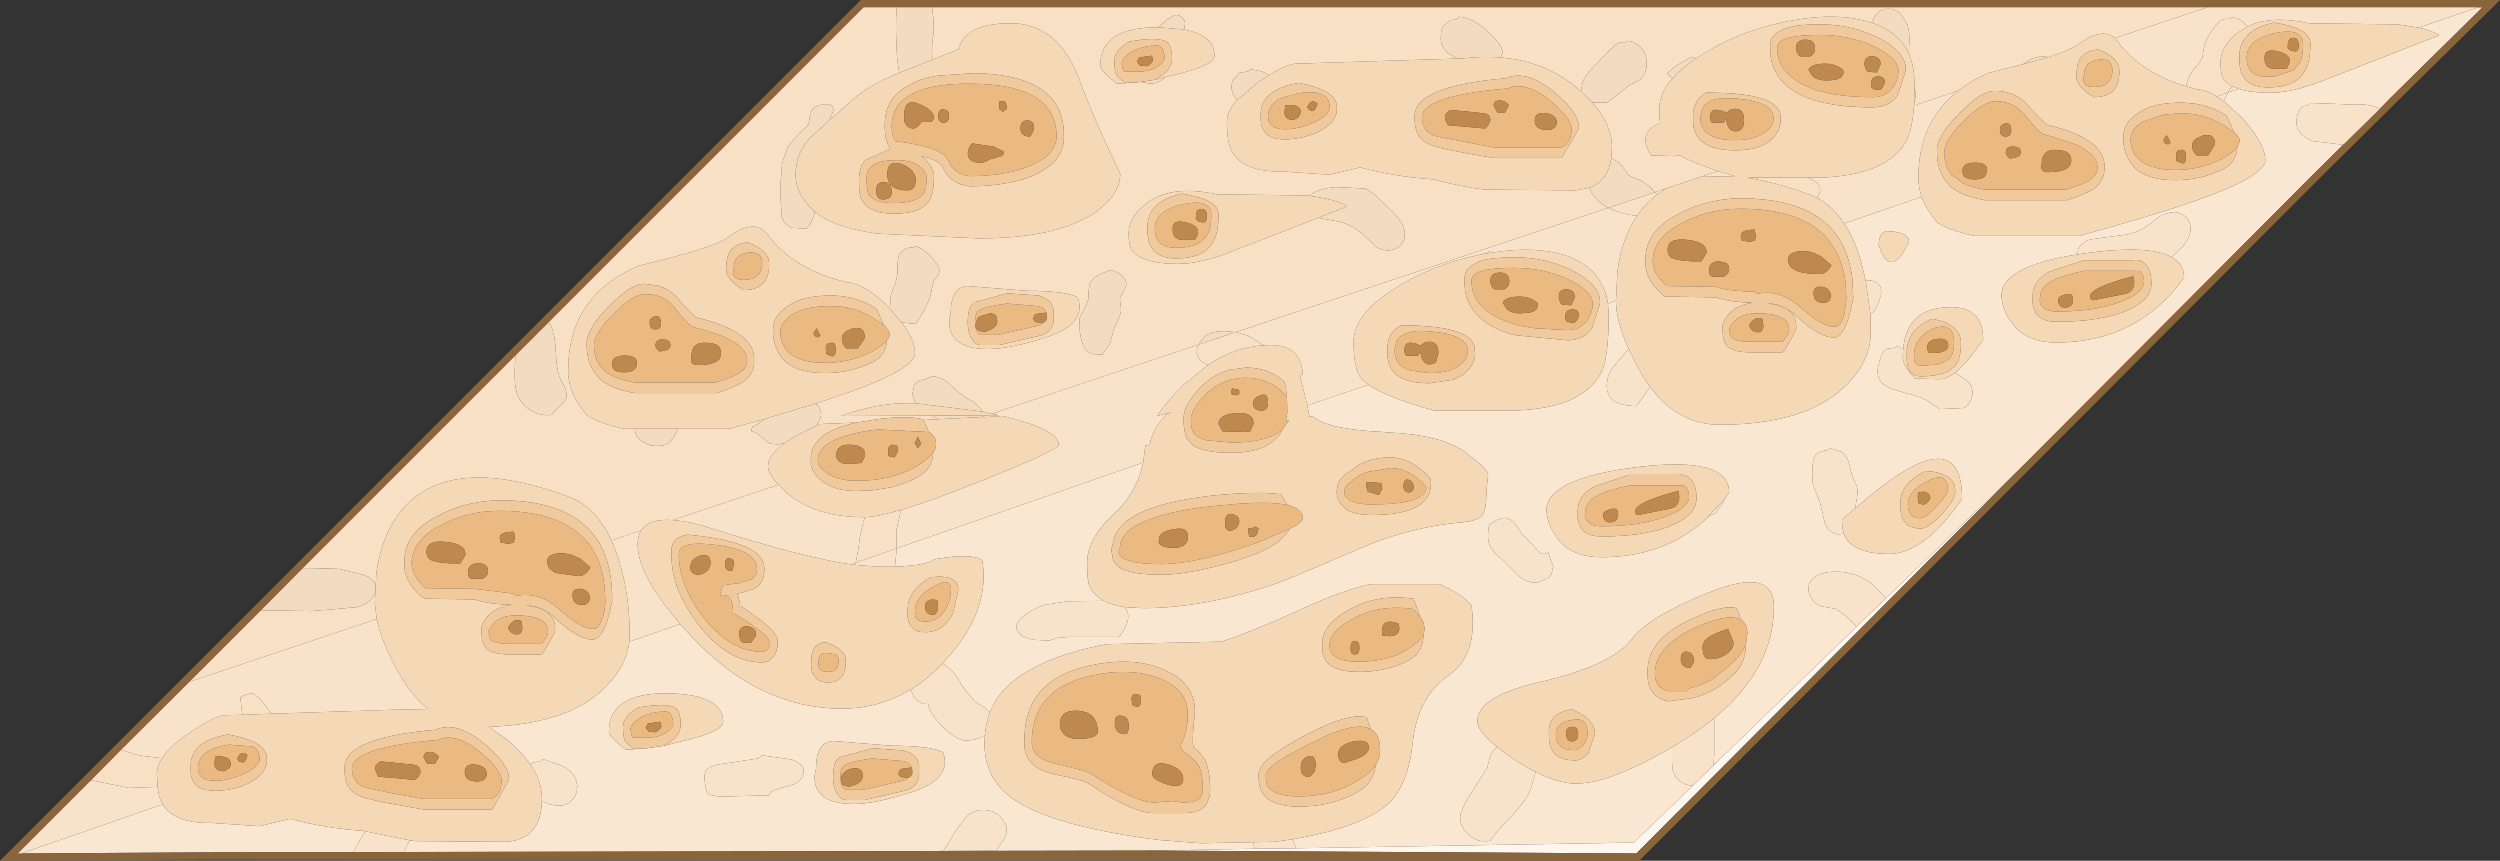 <?xml version="1.0" encoding="UTF-8" standalone="no"?>
<svg xmlns:ffdec="https://www.free-decompiler.com/flash" xmlns:xlink="http://www.w3.org/1999/xlink" ffdec:objectType="shape" height="118.25px" width="343.45px" xmlns="http://www.w3.org/2000/svg">
  <rect width="100%" height="100%" fill="#333333" stroke="none"/>
  <g transform="matrix(1.0, 0.0, 0.0, 1.0, 171.7, 118.25)">
    <path d="M50.3 -76.95 L50.3 -76.85 Q50.3 -74.25 52.05 -70.3 L51.15 -69.3 49.75 -67.6 Q49.1 -66.6 49.05 -65.5 48.95 -64.3 49.65 -63.5 50.45 -62.55 53.1 -62.45 L55.0 -65.1 Q57.0 -62.35 59.55 -61.1 61.8 -59.9 64.55 -59.9 70.1 -59.9 74.3 -61.1 78.65 -62.3 81.5 -64.9 85.3 -68.4 85.3 -72.6 L85.25 -75.1 85.5 -75.25 Q86.0 -75.6 86.45 -76.9 86.95 -78.2 86.6 -78.9 86.1 -79.75 84.85 -79.75 L84.6 -79.75 84.05 -82.0 Q83.15 -85.35 81.65 -87.55 L92.3 -91.2 Q92.95 -89.35 94.55 -87.6 96.4 -86.5 99.5 -85.85 L114.0 -85.85 120.15 -87.6 Q126.55 -89.45 130.15 -90.75 139.5 -94.05 139.5 -96.25 139.5 -98.55 136.3 -102.05 L133.8 -104.35 134.4 -105.55 135.85 -106.05 Q137.45 -105.5 140.15 -105.5 143.35 -105.5 147.9 -107.35 L163.4 -113.4 Q162.6 -114.0 160.55 -114.45 L168.8 -117.25 169.35 -117.25 156.6 -104.7 155.25 -103.3 Q153.95 -104.05 151.15 -103.9 L145.8 -104.1 145.3 -103.8 144.75 -103.65 Q144.1 -103.4 143.9 -102.3 143.65 -101.55 143.9 -100.7 144.4 -99.4 146.15 -98.85 L149.5 -98.45 150.25 -98.4 145.8 -94.0 106.5 -54.55 87.4 -36.05 85.75 -37.8 Q83.05 -40.05 79.45 -39.65 77.6 -39.35 76.95 -38.25 76.5 -37.35 77.0 -36.3 77.55 -35.25 78.55 -34.95 L80.5 -34.6 82.0 -33.55 83.3 -32.2 83.35 -32.15 63.7 -13.1 63.8 -14.6 63.8 -19.6 Q72.0 -26.35 72.0 -34.9 72.0 -40.5 62.95 -36.8 54.7 -33.5 52.35 -30.3 49.6 -26.8 39.65 -24.5 31.25 -22.55 31.25 -19.15 31.25 -17.85 33.95 -15.65 33.25 -15.05 33.0 -14.3 L32.6 -12.75 31.3 -10.75 29.55 -7.9 28.95 -6.45 Q28.7 -4.9 29.85 -3.75 31.2 -2.4 33.05 -2.75 33.7 -3.85 36.0 -6.2 38.0 -8.3 38.6 -9.85 L39.25 -12.15 39.3 -12.2 Q42.45 -10.6 44.75 -10.6 49.5 -10.6 58.0 -15.6 L58.0 -13.85 Q58.0 -12.8 58.15 -12.3 58.4 -11.5 59.05 -10.95 59.75 -10.4 60.55 -10.35 L60.85 -10.3 52.75 -2.5 5.65 -1.7 6.35 -1.75 5.85 -2.95 Q15.35 -4.55 19.05 -7.85 21.8 -10.5 22.4 -16.4 23.1 -22.55 27.35 -25.5 31.4 -28.35 30.45 -35.05 29.35 -36.55 26.05 -38.0 L16.5 -38.0 Q11.7 -36.8 6.4 -34.25 0.15 -31.4 -3.9 -30.1 L-19.7 -29.75 Q-29.75 -27.8 -33.7 -23.55 -35.0 -22.15 -35.7 -20.4 L-36.4 -21.0 -37.7 -21.8 -39.15 -23.5 -40.35 -25.4 Q-41.15 -26.45 -42.2 -27.1 L-40.8 -28.7 Q-35.7 -34.9 -36.75 -41.25 -38.15 -42.35 -43.4 -41.4 -44.2 -40.6 -48.75 -40.4 L-48.55 -42.45 -48.55 -42.9 -14.65 -54.7 Q-15.6 -50.4 -18.7 -47.6 -22.35 -44.25 -22.35 -40.95 -22.35 -38.3 -22.0 -37.65 -21.4 -36.4 -20.0 -35.7 L-20.1 -35.7 -25.0 -35.65 -28.15 -35.15 Q-29.4 -34.8 -30.7 -33.9 -32.15 -32.95 -32.05 -31.95 -31.85 -30.8 -29.7 -30.35 L-27.55 -30.25 -26.45 -30.6 -24.9 -30.75 -17.95 -30.75 Q-16.2 -33.05 -16.9 -34.4 L-17.25 -34.85 -14.7 -34.7 Q-6.05 -34.7 3.95 -38.2 4.65 -38.4 13.85 -42.35 21.5 -45.85 29.25 -46.5 31.4 -46.75 31.9 -47.4 32.5 -48.05 32.5 -50.8 L32.75 -53.1 Q32.5 -53.95 29.7 -56.05 26.45 -58.5 18.95 -58.85 L18.8 -58.9 18.75 -58.85 18.45 -58.9 Q10.5 -59.25 8.6 -61.1 L8.2 -61.0 7.9 -62.55 16.3 -65.4 Q18.85 -63.65 25.3 -61.85 L36.5 -61.85 Q45.8 -62.2 48.3 -67.1 49.3 -69.1 49.3 -74.9 L49.2 -76.55 50.3 -76.95 M65.25 -49.75 L65.85 -50.6 Q65.85 -55.6 53.35 -54.1 40.75 -52.55 40.75 -48.15 40.85 -46.4 41.85 -44.9 43.75 -41.7 48.3 -41.7 56.6 -41.7 62.3 -46.6 L62.75 -47.05 Q63.45 -47.65 64.0 -47.7 L64.35 -48.35 Q65.05 -49.05 65.25 -49.75 M83.15 -48.4 L83.3 -49.2 Q83.6 -50.7 83.4 -51.4 L82.7 -53.05 82.45 -54.1 82.15 -55.1 Q81.85 -55.8 81.2 -56.2 L79.8 -56.65 Q79.55 -56.45 79.0 -56.35 L78.1 -56.1 Q77.4 -55.65 77.3 -54.1 77.2 -52.35 77.4 -51.55 L78.3 -49.35 78.65 -47.85 79.0 -46.35 Q79.3 -45.6 79.95 -45.15 80.65 -44.7 81.35 -44.9 L81.6 -45.0 81.85 -44.35 Q83.3 -42.15 87.8 -42.15 92.6 -42.15 97.85 -49.7 97.85 -61.35 83.15 -48.4 M34.7 -41.35 L36.9 -39.15 Q38.35 -37.95 39.75 -38.3 L40.55 -38.65 Q41.1 -38.75 41.4 -39.3 L41.7 -40.4 40.95 -42.45 Q40.55 -41.9 39.8 -42.35 L38.95 -43.3 37.55 -44.7 36.45 -46.3 Q35.7 -47.15 34.8 -47.1 L33.8 -46.75 33.0 -46.25 Q32.75 -45.85 32.75 -45.25 32.65 -44.1 32.9 -43.45 33.15 -42.65 34.7 -41.35 M0.45 -2.55 L0.65 -1.65 -13.5 -1.4 -143.6 -1.15 -168.75 -1.0 -149.35 -7.75 Q-147.7 -5.1 -142.65 -5.2 L-136.05 -4.75 -131.85 -5.75 Q-126.95 -4.45 -121.7 -4.1 L-121.55 -4.05 -121.65 -3.85 -122.6 -2.25 -123.15 -1.2 -116.25 -1.2 -116.2 -1.25 -115.45 -2.75 -115.4 -2.8 -114.65 -2.7 -102.2 -2.6 Q-97.4 -2.9 -97.25 -8.2 L-97.05 -8.1 Q-95.15 -7.3 -94.05 -7.7 -93.05 -8.1 -92.65 -9.0 -92.15 -10.1 -92.65 -11.25 -93.1 -12.4 -94.6 -13.1 L-97.2 -14.0 -97.2 -13.75 -98.55 -13.45 -98.85 -13.25 Q-100.05 -15.0 -102.1 -16.7 L-104.55 -18.4 Q-99.85 -18.55 -96.2 -19.6 -91.85 -20.8 -89.0 -23.4 -85.65 -26.5 -85.25 -30.1 L-78.25 -32.5 -76.65 -30.75 Q-67.4 -20.9 -56.05 -20.9 -50.95 -20.9 -46.6 -23.5 L-46.15 -22.5 Q-45.3 -21.4 -44.2 -21.55 -44.0 -20.2 -42.05 -18.25 -40.55 -16.9 -39.75 -16.65 -38.95 -16.4 -37.9 -16.65 -37.05 -16.8 -36.4 -17.25 L-36.45 -16.1 Q-36.45 -11.15 -32.4 -8.4 -26.95 -4.7 -12.45 -2.85 L-6.75 -2.4 0.45 -2.55 M126.6 -82.95 L127.65 -83.85 Q129.5 -85.6 129.2 -87.3 129.05 -88.1 128.35 -88.65 127.6 -89.15 126.8 -89.1 125.65 -88.95 124.75 -88.35 123.3 -87.15 122.45 -86.7 121.3 -86.05 119.05 -85.85 L115.45 -85.35 Q114.2 -84.9 113.8 -84.05 L113.7 -83.3 Q103.25 -81.65 103.25 -77.65 103.35 -75.9 104.35 -74.4 106.25 -71.2 110.8 -71.2 121.95 -71.2 128.35 -80.1 128.35 -82.0 126.6 -82.95 M86.4 -84.5 L86.9 -83.3 Q87.5 -82.25 88.15 -82.25 89.25 -82.25 90.55 -85.05 90.55 -86.4 87.5 -86.5 86.4 -86.3 86.4 -84.5 M89.75 -70.3 L88.8 -70.75 Q88.85 -70.4 87.9 -70.4 87.0 -70.35 86.6 -68.9 86.0 -67.35 86.4 -66.35 86.75 -65.45 87.85 -64.95 L89.9 -64.3 Q91.95 -63.85 93.05 -63.2 L94.8 -62.05 98.1 -62.2 Q98.85 -62.65 99.15 -63.55 99.45 -64.4 99.1 -65.2 98.65 -66.05 96.9 -67.0 L96.85 -67.0 Q98.55 -68.35 100.75 -71.6 100.75 -76.55 95.25 -76.0 90.25 -75.5 89.75 -70.3 M-80.45 -15.8 L-77.9 -16.45 Q-72.35 -17.75 -72.35 -19.1 -72.35 -22.9 -80.15 -23.0 -88.05 -23.0 -88.05 -17.75 -88.1 -17.1 -85.75 -15.25 L-82.85 -15.45 -80.45 -15.8 M-54.75 -40.7 L-54.15 -40.9 -54.25 -40.65 -54.75 -40.7 M-73.2 -13.2 Q-74.3 -12.9 -74.65 -12.5 -75.05 -11.95 -74.85 -10.65 -74.75 -9.45 -74.15 -9.05 L-72.95 -8.8 -65.95 -9.0 Q-65.9 -9.55 -65.15 -9.75 L-62.55 -10.55 Q-61.9 -10.85 -61.55 -11.45 -61.15 -12.1 -61.35 -12.7 -61.65 -13.4 -62.9 -13.9 L-67.15 -14.5 Q-67.15 -14.1 -67.9 -14.0 L-73.2 -13.2 M-59.6 -12.6 Q-60.0 -11.3 -59.55 -10.1 -58.6 -7.8 -54.5 -7.8 -51.35 -7.8 -46.05 -9.55 -40.85 -11.4 -42.15 -14.9 -43.85 -15.8 -49.15 -15.8 L-57.25 -16.45 Q-59.6 -16.35 -59.6 -12.6 M-35.85 -6.9 Q-37.7 -7.25 -38.95 -6.05 L-40.25 -4.35 -42.1 -1.35 -34.8 -1.4 -34.4 -2.05 Q-33.65 -3.0 -33.5 -3.55 -33.15 -4.65 -33.95 -5.65 -34.7 -6.65 -35.85 -6.9" fill="#f9e7d1" fill-rule="evenodd" stroke="none"/>
    <path d="M85.45 -115.1 L85.8 -115.0 Q89.25 -113.7 90.55 -110.85 91.3 -109.15 91.3 -106.9 L91.3 -106.3 91.25 -103.9 91.25 -103.75 Q91.0 -100.5 90.3 -99.1 87.8 -94.2 78.5 -93.85 L76.7 -93.85 69.6 -93.85 68.3 -93.85 69.65 -93.6 Q73.1 -92.95 77.2 -91.4 L77.85 -91.1 Q80.05 -90.0 81.65 -87.55 83.15 -85.35 84.05 -82.0 L84.6 -79.75 85.25 -75.1 85.3 -72.6 Q85.3 -68.4 81.5 -64.9 78.65 -62.3 74.3 -61.1 70.1 -59.9 64.55 -59.9 61.8 -59.9 59.55 -61.1 57.0 -62.35 55.0 -65.1 54.05 -66.35 53.25 -67.9 L52.05 -70.3 Q50.3 -74.25 50.3 -76.85 L50.3 -76.95 50.5 -81.0 Q51.1 -85.4 53.1 -88.45 L53.2 -88.6 Q54.4 -90.35 56.0 -91.55 L57.3 -92.4 61.9 -93.95 66.6 -94.05 64.3 -94.75 Q60.95 -95.85 59.05 -96.9 L58.25 -96.8 55.15 -96.9 Q54.35 -98.1 54.35 -98.95 54.35 -100.6 56.35 -101.3 L56.25 -103.3 Q56.25 -105.45 58.1 -107.5 59.3 -108.9 61.35 -110.25 L61.75 -110.5 Q66.9 -113.9 73.75 -115.3 80.85 -116.7 85.45 -115.1 M71.5 -111.6 Q71.4 -108.3 74.2 -106.1 77.65 -103.5 85.65 -103.5 L86.6 -103.6 Q88.1 -103.9 89.0 -105.15 L90.1 -108.55 Q90.3 -111.05 86.2 -113.15 L85.25 -113.55 Q82.05 -114.9 78.35 -114.9 74.35 -114.9 73.1 -114.1 71.35 -113.45 71.5 -111.6 M118.85 -113.0 L119.3 -112.45 Q122.45 -108.25 128.6 -106.4 L130.0 -106.0 Q131.35 -105.9 132.85 -105.0 L133.8 -104.35 136.3 -102.05 Q139.5 -98.55 139.5 -96.25 139.5 -94.05 130.15 -90.75 126.55 -89.45 120.15 -87.6 L114.0 -85.85 99.5 -85.85 Q96.4 -86.5 94.55 -87.6 92.95 -89.35 92.3 -91.2 91.85 -92.5 91.85 -93.85 91.85 -101.55 97.35 -105.8 99.1 -107.2 101.4 -108.2 L106.15 -109.4 109.7 -110.4 Q112.8 -111.4 113.75 -112.1 117.05 -114.6 118.85 -113.0 M137.05 -114.6 Q140.25 -116.2 145.5 -115.05 L157.75 -114.9 160.55 -114.45 Q162.6 -114.0 163.4 -113.4 L147.9 -107.35 Q143.35 -105.5 140.15 -105.5 137.45 -105.5 135.85 -106.05 L135.0 -106.4 Q134.3 -106.75 133.9 -107.25 133.35 -107.9 133.35 -109.65 133.35 -111.85 135.65 -113.7 L137.05 -114.6 M113.6 -108.2 Q113.2 -106.55 115.95 -104.9 119.6 -104.9 119.45 -108.6 119.45 -110.35 116.5 -111.45 113.55 -111.15 113.6 -108.2 M94.4 -97.35 Q94.4 -94.8 95.75 -93.2 L96.35 -92.55 Q97.85 -91.3 101.0 -90.75 L112.3 -90.75 Q115.0 -91.65 115.95 -92.3 117.5 -93.5 117.4 -95.25 117.55 -97.4 115.15 -98.95 113.45 -100.05 110.55 -100.85 L109.4 -101.15 107.4 -103.15 Q106.5 -104.45 105.25 -105.1 104.0 -105.75 102.4 -105.75 100.55 -105.85 97.6 -102.8 94.25 -99.5 94.4 -97.35 M135.25 -100.05 L134.2 -102.35 133.15 -102.95 Q131.55 -103.75 129.85 -104.0 L128.25 -104.15 128.0 -104.15 Q124.1 -104.15 122.2 -102.8 120.75 -101.95 120.25 -100.7 119.95 -100.0 120.0 -99.1 120.0 -97.25 121.2 -95.6 122.9 -93.5 127.15 -93.5 130.7 -93.5 133.8 -95.05 135.55 -96.0 135.65 -98.0 L136.0 -98.85 Q136.0 -99.4 135.25 -100.05 M135.95 -110.3 Q135.9 -108.9 136.35 -107.95 136.8 -107.1 137.7 -106.65 138.55 -106.25 139.9 -106.25 143.95 -106.25 145.1 -108.8 L145.3 -109.25 Q145.7 -110.4 145.7 -112.2 145.8 -114.35 140.7 -115.15 138.6 -114.7 137.45 -113.75 135.85 -112.45 135.95 -110.3 M2.6 -107.9 Q5.0 -109.4 6.25 -109.5 L28.5 -110.2 29.5 -110.25 Q32.1 -110.55 34.45 -110.35 40.55 -109.85 44.9 -106.2 L45.65 -105.55 47.0 -104.2 Q49.75 -101.2 49.75 -98.0 L49.65 -96.45 Q49.15 -93.35 46.65 -92.45 L44.8 -92.1 32.35 -92.2 Q29.35 -92.5 25.3 -93.6 20.05 -93.95 15.15 -95.25 L10.95 -94.25 4.35 -94.7 Q-0.85 -94.6 -2.45 -97.45 -3.15 -98.65 -3.15 -101.5 -3.15 -103.0 -1.75 -104.5 L1.15 -106.95 2.6 -107.9 M1.5 -102.25 Q1.45 -101.1 1.85 -100.4 2.55 -99.1 4.8 -99.1 6.85 -99.1 9.05 -99.95 12.15 -101.4 11.95 -103.55 12.0 -105.85 6.7 -106.85 4.85 -106.55 3.7 -105.9 1.35 -104.7 1.5 -102.25 M22.65 -102.15 Q22.5 -98.85 25.55 -98.1 26.95 -97.65 33.45 -96.55 L42.85 -96.55 45.2 -100.6 Q45.4 -102.6 41.75 -105.65 37.95 -108.75 35.2 -107.5 22.4 -106.4 22.65 -102.15 M60.9 -102.05 Q60.65 -97.6 66.7 -97.6 69.6 -97.6 71.2 -98.7 73.1 -100.1 72.9 -102.05 73.1 -105.0 65.7 -105.45 L62.8 -105.55 Q61.5 -104.95 61.1 -103.6 60.85 -102.95 60.9 -102.05 M54.35 -82.35 Q54.25 -80.55 55.7 -78.75 L56.7 -77.75 Q56.95 -77.5 57.25 -77.5 L64.0 -77.4 Q65.9 -76.75 69.1 -76.65 67.05 -76.4 65.9 -75.2 64.8 -74.0 64.95 -73.0 64.95 -71.3 65.55 -70.75 66.3 -69.85 68.8 -69.85 L73.15 -69.85 Q73.45 -69.85 75.05 -73.0 75.3 -76.2 71.0 -76.55 73.1 -76.65 75.0 -74.9 78.35 -71.8 80.25 -71.9 81.4 -71.8 82.35 -74.85 L82.9 -77.2 82.8 -79.7 82.8 -79.75 Q82.3 -84.25 79.8 -86.95 77.95 -88.9 75.05 -89.9 73.2 -90.55 70.95 -90.8 L68.75 -91.0 Q63.35 -91.2 59.2 -89.0 54.2 -86.6 54.35 -82.35 M1.95 -70.8 L2.8 -70.85 Q7.15 -70.85 7.25 -66.8 L6.9 -66.7 6.85 -66.7 6.95 -66.4 7.9 -62.55 8.2 -61.0 8.6 -61.1 Q10.5 -59.25 18.45 -58.9 L18.75 -58.85 18.95 -58.85 Q26.45 -58.5 29.7 -56.05 32.5 -53.95 32.75 -53.1 L32.5 -50.8 Q32.5 -48.05 31.9 -47.4 31.4 -46.75 29.25 -46.5 21.5 -45.85 13.85 -42.35 4.65 -38.4 3.95 -38.2 -6.05 -34.7 -14.7 -34.7 L-17.25 -34.85 Q-18.9 -35.1 -20.0 -35.7 -21.4 -36.4 -22.0 -37.65 -22.35 -38.3 -22.35 -40.95 -22.35 -44.25 -18.7 -47.6 -15.6 -50.4 -14.65 -54.7 L-14.35 -57.05 -13.75 -57.15 Q-13.35 -59.45 -11.35 -61.4 L-10.7 -61.65 -12.75 -61.1 Q-11.45 -63.05 -9.15 -65.35 L-5.75 -68.1 Q-2.05 -70.6 1.95 -70.8 M16.3 -65.4 L15.3 -66.25 Q14.25 -67.55 14.25 -71.3 14.25 -75.0 19.75 -78.5 24.75 -81.8 31.35 -83.2 L31.75 -83.3 33.3 -83.55 Q39.6 -84.55 43.8 -83.0 48.5 -81.2 49.2 -76.55 L49.3 -74.9 Q49.3 -69.1 48.3 -67.1 45.8 -62.2 36.5 -61.85 L25.3 -61.85 Q18.85 -63.65 16.3 -65.4 M29.5 -79.6 Q29.4 -76.3 32.2 -74.1 33.8 -72.9 36.45 -72.2 L43.65 -71.5 Q45.8 -71.5 47.0 -73.15 L48.1 -76.55 Q48.3 -79.05 44.2 -81.15 40.6 -82.9 36.35 -82.9 L34.8 -82.85 Q32.1 -82.75 31.1 -82.1 L30.35 -81.7 Q29.4 -81.0 29.5 -79.6 M45.05 -47.75 Q44.95 -46.5 45.5 -45.85 L45.4 -45.85 Q46.1 -44.55 48.4 -44.55 53.8 -44.55 57.45 -45.85 L58.7 -46.4 Q61.55 -47.9 61.35 -50.05 61.35 -51.45 60.65 -52.35 59.9 -53.2 58.85 -53.0 L52.1 -53.0 47.4 -51.45 Q44.9 -50.15 45.05 -47.75 M62.75 -47.05 L62.3 -46.6 Q56.6 -41.7 48.3 -41.7 43.75 -41.7 41.85 -44.9 40.85 -46.4 40.75 -48.15 40.75 -52.55 53.35 -54.1 65.85 -55.6 65.85 -50.6 L65.25 -49.75 62.75 -47.05 M83.15 -48.4 Q97.85 -61.35 97.85 -49.7 92.6 -42.15 87.8 -42.15 83.3 -42.15 81.85 -44.35 L81.6 -45.0 Q81.35 -45.75 81.35 -46.85 L83.15 -48.4 M9.45 -88.35 L-2.1 -83.85 Q-6.65 -82.0 -9.85 -82.0 -14.7 -82.0 -16.1 -83.75 -16.65 -84.4 -16.65 -86.15 -16.65 -88.35 -14.35 -90.2 -11.0 -92.95 -4.5 -91.55 L7.75 -91.4 8.15 -91.35 Q12.15 -90.8 13.4 -89.9 L9.45 -88.35 M18.9 -70.05 Q18.8 -67.85 20.2 -66.7 21.65 -65.6 24.7 -65.6 L28.0 -66.1 29.2 -66.7 Q30.95 -68.0 30.95 -69.75 L30.9 -70.05 30.9 -70.35 Q30.7 -73.55 20.8 -73.55 18.8 -72.6 18.9 -70.05 M5.1 -63.7 L5.05 -64.05 4.95 -65.05 4.7 -65.9 4.55 -66.0 Q2.45 -67.75 -0.55 -67.75 L-2.8 -67.45 Q-5.0 -66.85 -6.75 -65.05 -8.25 -63.5 -8.8 -62.2 -9.15 -61.3 -9.1 -60.55 -9.1 -59.0 -8.65 -58.0 L-8.1 -57.35 -7.8 -57.1 Q-6.45 -56.05 -2.55 -56.05 2.9 -56.05 4.5 -59.25 L5.4 -60.55 4.95 -60.45 5.15 -61.6 5.1 -63.7 M-48.75 -40.4 Q-44.2 -40.6 -43.4 -41.4 -38.15 -42.35 -36.75 -41.25 -35.7 -34.9 -40.8 -28.7 L-42.2 -27.1 Q-44.3 -24.9 -46.6 -23.5 -50.95 -20.9 -56.05 -20.9 -67.4 -20.9 -76.65 -30.75 L-78.25 -32.5 Q-84.1 -39.3 -84.1 -43.45 -84.1 -44.6 -83.65 -45.35 -82.6 -47.05 -79.25 -46.8 -76.95 -46.65 -73.6 -45.55 -61.25 -41.65 -54.75 -40.7 L-54.25 -40.65 -51.1 -40.4 -48.75 -40.4 M-35.7 -20.4 Q-35.0 -22.15 -33.7 -23.55 -29.75 -27.8 -19.7 -29.75 L-3.9 -30.1 Q0.15 -31.4 6.4 -34.25 11.7 -36.8 16.5 -38.0 L26.05 -38.0 Q29.35 -36.55 30.45 -35.05 31.4 -28.35 27.35 -25.5 23.1 -22.55 22.4 -16.4 21.8 -10.5 19.05 -7.85 15.35 -4.55 5.85 -2.95 L3.35 -2.6 0.45 -2.55 -6.75 -2.4 -12.45 -2.85 Q-26.95 -4.7 -32.4 -8.4 -36.45 -11.15 -36.45 -16.1 L-36.4 -17.25 Q-36.25 -18.95 -35.7 -20.4 M58.0 -15.6 Q49.5 -10.6 44.75 -10.6 42.45 -10.6 39.3 -12.2 37.8 -12.95 36.2 -14.0 34.9 -14.9 33.95 -15.65 31.25 -17.85 31.25 -19.15 31.25 -22.55 39.65 -24.5 49.6 -26.8 52.35 -30.3 54.7 -33.5 62.95 -36.8 72.0 -40.5 72.0 -34.9 72.0 -26.35 63.8 -19.6 61.85 -18.0 59.45 -16.5 L58.0 -15.6 M12.0 -51.15 Q11.7 -49.8 12.8 -48.7 13.75 -47.5 16.75 -47.5 25.45 -47.5 24.85 -52.45 22.25 -55.4 19.35 -55.4 L19.1 -55.4 Q15.95 -55.35 14.1 -53.75 12.05 -52.5 12.0 -51.25 L12.0 -51.15 M23.85 -30.95 L24.0 -31.75 Q24.0 -32.75 23.4 -33.5 L22.5 -36.0 Q17.45 -36.7 13.7 -34.5 9.75 -32.4 9.95 -29.55 9.75 -25.95 14.9 -25.95 L15.25 -25.95 Q18.15 -26.0 20.5 -26.9 21.45 -27.3 22.25 -27.8 23.8 -28.8 23.85 -30.95 M5.4 -45.55 Q7.3 -46.5 7.3 -47.05 7.3 -48.3 5.25 -48.85 L4.25 -50.35 Q1.05 -50.8 -5.35 -50.15 L-5.65 -50.1 Q-10.75 -49.5 -13.85 -48.3 -18.6 -46.5 -18.85 -43.35 -19.15 -42.7 -18.9 -42.05 -18.9 -41.15 -18.25 -40.6 -17.1 -39.3 -12.15 -39.3 -8.2 -39.3 -1.7 -41.25 L-0.7 -41.6 0.2 -41.9 Q4.35 -43.45 5.4 -45.55 M16.65 -18.05 L16.05 -19.7 Q13.9 -20.25 9.75 -18.3 1.0 -14.1 1.2 -11.8 1.2 -10.35 1.55 -9.65 L1.8 -9.2 Q2.8 -7.65 6.1 -7.45 L6.85 -7.45 Q11.4 -7.45 14.9 -9.5 17.0 -10.7 17.3 -13.15 17.9 -14.1 17.9 -15.2 17.9 -17.4 16.65 -18.05 M-85.25 -30.1 Q-85.65 -26.5 -89.0 -23.4 -91.85 -20.8 -96.2 -19.6 -99.85 -18.55 -104.55 -18.4 L-102.1 -16.7 Q-100.05 -15.0 -98.85 -13.25 -97.25 -10.95 -97.25 -8.5 L-97.25 -8.2 Q-97.4 -2.9 -102.2 -2.6 L-114.65 -2.7 -115.4 -2.8 -121.55 -4.05 -121.7 -4.1 Q-126.95 -4.45 -131.85 -5.75 L-136.05 -4.75 -142.65 -5.2 Q-147.7 -5.1 -149.35 -7.75 L-149.45 -7.95 Q-149.9 -8.7 -150.05 -10.15 L-150.15 -12.0 Q-150.15 -13.05 -149.45 -14.1 -148.4 -15.75 -145.85 -17.45 -142.35 -19.9 -140.75 -20.0 L-138.4 -20.05 -134.4 -20.2 -117.5 -20.75 -112.9 -20.85 Q-115.35 -22.8 -117.25 -26.4 -119.35 -30.35 -119.95 -33.2 L-120.2 -35.35 -120.15 -36.8 -120.1 -37.7 -120.0 -39.5 Q-119.4 -43.9 -117.4 -46.95 -111.05 -56.6 -93.3 -49.9 -89.75 -48.45 -87.7 -44.0 -87.0 -42.45 -86.45 -40.5 -85.2 -36.15 -85.2 -31.1 L-85.25 -30.1 M67.5 -33.05 L66.9 -34.7 Q65.15 -35.15 61.8 -33.7 54.4 -30.75 54.65 -25.75 54.55 -22.55 57.45 -21.9 L60.9 -22.35 Q62.35 -22.75 63.65 -23.45 65.15 -24.3 66.45 -25.6 68.15 -27.15 68.15 -29.75 L68.35 -31.2 Q68.35 -32.6 67.5 -33.05 M41.1 -17.4 Q40.95 -13.8 44.6 -13.8 45.5 -13.7 46.5 -14.75 L47.4 -17.4 Q47.4 -19.5 44.2 -20.8 40.85 -20.25 41.1 -17.4 M126.6 -82.95 Q128.35 -82.0 128.35 -80.1 121.95 -71.2 110.8 -71.2 106.25 -71.2 104.35 -74.4 103.35 -75.9 103.25 -77.65 103.25 -81.65 113.7 -83.3 L115.85 -83.6 Q123.65 -84.55 126.6 -82.95 M107.55 -77.25 Q107.45 -76.0 108.0 -75.35 L107.9 -75.35 Q108.6 -74.05 110.9 -74.05 116.3 -74.05 119.95 -75.35 124.1 -77.0 123.85 -79.55 123.85 -80.6 123.5 -81.35 L123.15 -81.85 Q122.4 -82.7 121.35 -82.5 L114.6 -82.5 114.0 -82.3 109.9 -80.95 Q107.4 -79.65 107.55 -77.25 M86.4 -84.5 Q86.4 -86.3 87.5 -86.5 90.55 -86.4 90.55 -85.05 89.25 -82.25 88.15 -82.25 87.5 -82.25 86.9 -83.3 L86.4 -84.5 M89.75 -70.3 Q90.25 -75.5 95.25 -76.0 100.75 -76.55 100.75 -71.6 98.55 -68.35 96.85 -67.0 95.7 -66.15 94.8 -66.15 L91.4 -66.25 Q89.7 -68.0 89.7 -69.1 L89.75 -70.3 M90.25 -69.3 Q90.15 -66.55 92.2 -66.55 94.75 -66.55 96.15 -67.35 L96.9 -68.0 Q97.7 -68.95 97.7 -71.15 97.7 -73.7 93.75 -74.45 90.5 -73.15 90.25 -70.05 L90.25 -69.3 M89.4 -48.95 Q89.25 -45.65 92.15 -45.65 93.05 -45.55 94.95 -47.5 97.1 -49.8 96.9 -50.9 96.9 -53.3 92.85 -53.55 89.15 -51.7 89.4 -48.95 M-43.5 -110.1 L-40.05 -111.45 Q-39.05 -114.95 -33.3 -115.05 -26.15 -115.3 -23.2 -106.75 -22.5 -104.65 -20.2 -99.5 L-17.8 -94.35 Q-17.8 -91.55 -21.2 -89.1 -26.4 -85.5 -37.2 -85.5 L-51.15 -86.15 Q-57.25 -87.0 -59.75 -89.15 L-60.1 -89.45 Q-62.4 -91.75 -62.4 -94.15 -62.4 -97.25 -60.4 -99.3 L-57.7 -101.8 -55.15 -104.0 Q-53.15 -106.0 -50.1 -107.4 L-48.15 -108.25 -43.5 -110.1 M-53.7 -93.3 Q-53.7 -91.1 -53.2 -90.65 -52.3 -88.9 -48.9 -88.9 -45.1 -88.9 -44.0 -90.75 -43.4 -91.75 -43.4 -93.85 -43.25 -95.25 -45.1 -96.8 -42.7 -96.25 -42.25 -95.35 -41.2 -92.95 -38.45 -92.65 L-36.7 -92.7 Q-31.25 -93.05 -28.45 -94.8 L-27.25 -95.65 Q-25.45 -97.3 -25.55 -99.5 -25.35 -107.95 -37.85 -108.2 L-42.9 -107.85 Q-45.15 -107.5 -46.65 -106.65 L-46.7 -106.6 Q-50.25 -104.85 -50.15 -100.85 -50.15 -98.85 -49.4 -97.9 -49.35 -97.75 -52.85 -96.25 -53.7 -95.35 -53.7 -93.3 M-9.05 -114.2 Q-4.85 -113.4 -4.85 -110.6 -4.85 -109.25 -10.4 -107.95 L-11.65 -107.65 -12.95 -107.3 -12.0 -107.95 Q-10.55 -109.05 -10.7 -110.45 -10.7 -111.35 -11.05 -112.1 -11.6 -113.15 -14.85 -112.8 L-16.5 -112.55 Q-18.85 -111.25 -18.6 -109.5 -18.6 -108.2 -18.15 -107.75 L-17.25 -106.95 -15.55 -106.95 -15.35 -106.95 -18.25 -106.75 Q-20.6 -108.6 -20.55 -109.25 -20.55 -114.5 -12.65 -114.5 L-12.55 -114.5 -9.05 -114.2 M-91.1 -70.85 Q-91.1 -68.3 -89.75 -66.7 -88.35 -64.9 -84.5 -64.25 L-73.2 -64.25 Q-70.5 -65.15 -69.55 -65.8 -68.0 -67.0 -68.1 -68.75 -67.85 -72.7 -76.1 -74.65 L-78.1 -76.65 Q-79.35 -78.45 -81.3 -79.0 L-83.1 -79.25 Q-84.95 -79.35 -87.9 -76.3 -91.25 -73.0 -91.1 -70.85 M-84.45 -59.35 L-86.0 -59.35 Q-89.1 -60.0 -90.95 -61.1 -93.65 -64.05 -93.65 -67.35 -93.65 -77.5 -84.1 -81.7 -73.65 -84.2 -71.75 -85.6 -67.95 -88.45 -66.2 -85.95 -62.7 -81.25 -55.5 -79.5 -52.7 -79.25 -49.45 -75.85 L-49.2 -75.55 -47.85 -73.95 Q-46.0 -71.5 -46.0 -69.75 -46.0 -67.55 -55.35 -64.25 L-59.65 -62.8 -65.35 -61.1 -66.6 -60.7 -71.5 -59.35 -78.55 -59.35 -84.45 -59.35 M-59.65 -59.7 L-59.0 -60.0 -54.0 -60.2 Q-60.55 -58.8 -60.3 -54.95 -60.4 -54.1 -59.85 -53.3 -59.4 -52.55 -58.4 -51.9 -56.75 -50.8 -54.05 -50.8 L-51.75 -50.9 -49.0 -51.35 Q-47.05 -51.9 -45.4 -52.85 -43.55 -53.95 -43.5 -56.05 -43.1 -56.7 -43.1 -57.25 -43.1 -58.15 -43.75 -58.65 L-44.1 -58.9 -44.85 -60.55 -42.9 -60.65 -36.9 -60.95 -36.35 -60.95 -33.95 -61.1 Q-26.25 -59.25 -26.25 -57.15 -26.25 -56.4 -37.6 -51.9 -43.95 -49.35 -47.95 -48.2 -51.2 -47.25 -52.85 -47.2 L-53.0 -47.2 Q-59.65 -47.2 -63.5 -50.45 L-64.75 -51.65 Q-66.2 -53.15 -66.2 -54.2 -66.2 -55.7 -63.95 -57.35 -62.35 -58.5 -59.65 -59.7 M-43.65 -61.15 L-56.2 -61.1 Q-50.95 -62.95 -46.75 -62.85 L-45.85 -62.85 -36.7 -61.7 -35.45 -61.4 -34.45 -61.2 -36.15 -61.2 -36.4 -61.2 -43.65 -61.15 M-145.5 -12.75 Q-145.65 -10.35 -143.6 -9.75 L-142.2 -9.6 Q-140.15 -9.6 -137.95 -10.45 -135.9 -11.4 -135.3 -12.65 L-135.2 -12.9 Q-135.0 -13.45 -135.05 -14.05 -135.0 -15.45 -137.0 -16.4 -138.25 -16.95 -140.3 -17.35 -145.7 -16.5 -145.5 -12.75 M-116.15 -40.85 Q-116.3 -38.55 -113.8 -36.25 L-113.25 -36.0 -106.5 -35.9 Q-104.6 -35.25 -101.4 -35.15 -103.45 -34.9 -104.6 -33.7 -105.7 -32.5 -105.55 -31.5 -105.55 -29.8 -104.95 -29.25 -104.2 -28.35 -101.7 -28.35 L-97.35 -28.35 Q-97.05 -28.35 -95.45 -31.5 -95.2 -34.7 -99.5 -35.05 -97.4 -35.15 -95.5 -33.4 -92.35 -30.45 -90.45 -30.4 L-90.25 -30.4 Q-89.3 -30.35 -88.45 -32.45 -88.0 -33.7 -87.6 -35.7 -87.55 -40.4 -89.25 -43.45 -92.45 -49.15 -101.75 -49.5 -107.15 -49.7 -111.3 -47.5 -116.3 -45.1 -116.15 -40.85 M-124.35 -12.65 Q-124.5 -9.35 -121.45 -8.6 L-119.2 -8.05 -113.55 -7.05 -104.15 -7.05 Q-104.0 -7.05 -101.8 -11.1 -101.6 -13.1 -105.25 -16.15 -109.05 -19.25 -111.8 -18.0 -124.6 -16.9 -124.35 -12.65 M-80.45 -15.8 L-79.5 -16.45 Q-78.05 -17.55 -78.2 -18.95 -78.2 -19.85 -78.55 -20.6 -79.2 -21.9 -84.0 -21.05 -86.35 -19.75 -86.1 -18.0 -86.1 -16.7 -85.65 -16.25 L-84.75 -15.45 -83.05 -15.45 -82.85 -15.45 -85.75 -15.25 Q-88.1 -17.1 -88.05 -17.75 -88.05 -23.0 -80.15 -23.0 -72.35 -22.9 -72.35 -19.1 -72.35 -17.75 -77.9 -16.45 L-80.45 -15.8 M-14.05 -86.8 Q-14.2 -82.75 -10.1 -82.75 -6.3 -82.75 -5.05 -85.0 L-4.9 -85.3 Q-4.3 -86.5 -4.3 -88.7 L-4.3 -88.8 Q-4.3 -90.85 -9.3 -91.65 -14.25 -90.55 -14.05 -86.8 M-41.1 -75.1 Q-41.1 -78.85 -38.75 -78.95 L-30.65 -78.3 Q-25.35 -78.3 -23.65 -77.4 -22.35 -73.9 -27.55 -72.05 -32.85 -70.3 -36.0 -70.3 -40.1 -70.3 -41.05 -72.6 -41.5 -73.8 -41.1 -75.1 M-38.75 -74.0 Q-38.75 -71.7 -37.45 -70.95 L-37.05 -70.85 -34.4 -70.85 -29.2 -72.05 Q-26.7 -72.6 -26.95 -74.9 -26.7 -76.95 -29.0 -77.65 L-33.3 -77.95 -37.75 -76.75 Q-38.75 -76.3 -38.75 -74.0 M-50.25 -73.55 L-51.3 -75.85 Q-54.15 -77.65 -57.5 -77.65 -61.4 -77.65 -63.3 -76.3 -65.65 -74.9 -65.5 -72.6 -65.5 -70.75 -64.3 -69.1 -62.6 -67.0 -58.35 -67.0 -54.8 -67.0 -51.7 -68.55 -49.95 -69.5 -49.85 -71.5 -49.5 -71.9 -49.5 -72.35 -49.5 -72.9 -50.25 -73.55 M-71.9 -81.7 Q-72.3 -80.05 -69.55 -78.4 -65.9 -78.4 -66.05 -82.1 -66.05 -83.85 -69.0 -84.95 -71.95 -84.65 -71.9 -81.7 M-60.25 -27.35 Q-60.4 -25.85 -59.55 -25.05 -59.1 -24.5 -57.9 -24.5 -55.45 -24.5 -55.5 -27.45 -55.5 -29.1 -58.2 -30.0 -60.3 -30.0 -60.25 -27.35 M-47.0 -34.25 Q-47.15 -32.75 -46.3 -31.95 -45.85 -31.4 -44.6 -31.4 -42.1 -31.4 -40.8 -33.95 L-40.05 -37.2 Q-40.05 -39.4 -43.85 -38.95 -47.15 -37.1 -47.0 -34.25 M-79.45 -42.15 Q-79.55 -37.8 -76.3 -33.2 L-75.65 -32.3 Q-71.65 -27.25 -67.0 -27.25 -65.9 -27.25 -65.25 -28.35 -64.8 -29.25 -64.9 -30.0 -64.65 -31.3 -67.95 -33.6 L-68.9 -34.3 -70.05 -35.05 -70.05 -35.4 -70.3 -36.35 -70.45 -36.7 -69.9 -36.8 -68.1 -37.35 Q-66.65 -38.2 -66.7 -40.05 -66.5 -43.8 -77.25 -44.8 -79.7 -44.35 -79.45 -42.15 M-57.25 -11.5 Q-57.25 -9.2 -55.95 -8.45 L-55.55 -8.35 -52.9 -8.35 -47.7 -9.55 Q-45.2 -10.1 -45.45 -12.4 -45.2 -14.45 -47.5 -15.15 L-51.8 -15.45 -56.25 -14.25 Q-57.25 -13.8 -57.25 -11.5 M-59.6 -12.6 Q-59.6 -16.35 -57.25 -16.45 L-49.15 -15.8 Q-43.85 -15.8 -42.15 -14.9 -40.85 -11.4 -46.05 -9.55 -51.35 -7.8 -54.5 -7.8 -58.6 -7.8 -59.55 -10.1 -60.0 -11.3 -59.6 -12.6 M-30.95 -16.3 Q-31.2 -12.9 -26.95 -11.9 -22.75 -11.05 -22.15 -10.6 -15.95 -6.45 -13.1 -6.55 L-9.25 -6.55 Q-7.1 -6.55 -6.35 -7.3 -5.45 -8.2 -5.45 -9.85 -5.45 -11.9 -5.95 -13.35 -6.15 -14.25 -7.65 -15.55 -8.05 -15.75 -7.55 -20.35 L-7.55 -20.95 Q-7.75 -24.15 -10.9 -25.8 L-11.6 -26.15 Q-14.85 -27.7 -19.3 -27.25 -31.2 -25.95 -30.95 -16.3" fill="#f5d8b6" fill-rule="evenodd" stroke="none"/>
    <path d="M5.65 -1.7 L52.75 -2.5 60.85 -10.3 63.7 -13.1 83.35 -32.15 87.4 -36.05 106.5 -54.55 53.1 -1.0 -13.5 -1.4 0.65 -1.65 5.65 -1.7" fill="#fff7ee" fill-rule="evenodd" stroke="none"/>
    <path d="M168.8 -117.25 L131.6 -117.25 -43.65 -117.25 -48.5 -117.25 -53.05 -117.25 -96.3 -74.0 -100.9 -69.4 -130.1 -40.2 -135.85 -34.4 -145.65 -24.6 -155.05 -15.25 -159.2 -11.05 -169.25 -1.0 -168.75 -1.0 -143.6 -1.15 -13.5 -1.4 53.1 -1.0 106.5 -54.55 145.8 -94.0 150.25 -98.4 155.25 -103.3 156.6 -104.7 169.35 -117.25 168.8 -117.25 M171.75 -118.25 L157.3 -104.0 146.5 -93.3 53.5 0.0 -143.6 -0.15 -171.7 0.0 -53.45 -118.25 171.75 -118.25" fill="#8a653c" fill-rule="evenodd" stroke="none"/>
    <path d="M90.55 -110.85 L90.55 -111.55 Q90.75 -113.8 90.3 -114.95 L89.35 -116.4 Q88.65 -117.0 87.8 -117.05 86.55 -117.05 85.8 -115.95 L85.45 -115.1 Q80.85 -116.7 73.75 -115.3 66.9 -113.9 61.75 -110.5 L61.35 -110.25 60.8 -110.4 Q58.75 -109.55 57.3 -108.15 L58.1 -107.5 Q56.25 -105.45 56.25 -103.3 L56.35 -101.3 Q54.35 -100.6 54.35 -98.95 54.35 -98.1 55.15 -96.9 L58.25 -96.8 59.05 -96.9 Q60.95 -95.85 64.3 -94.75 L61.9 -93.95 57.3 -92.4 55.7 -91.85 Q54.55 -93.1 53.55 -93.5 L52.05 -94.15 51.55 -94.85 51.05 -95.55 Q50.65 -96.1 49.65 -96.45 L49.75 -98.0 Q49.75 -101.2 47.0 -104.2 L47.45 -104.15 48.35 -104.15 49.1 -104.2 50.0 -104.8 52.05 -106.5 Q53.35 -107.1 53.65 -107.35 54.2 -107.85 54.45 -108.75 54.7 -110.3 54.0 -111.35 53.2 -112.55 51.75 -112.65 L51.65 -112.45 51.3 -112.45 Q50.55 -112.55 49.7 -111.6 L47.35 -109.2 Q45.95 -107.8 45.7 -106.85 45.5 -106.2 45.65 -105.55 L44.9 -106.2 Q40.55 -109.85 34.45 -110.35 L34.65 -110.75 Q34.9 -111.55 33.95 -112.6 31.35 -115.7 28.8 -115.95 L28.35 -115.55 27.65 -115.5 26.55 -114.65 Q26.25 -114.1 26.25 -113.25 26.15 -112.45 26.55 -111.75 26.9 -111.1 27.85 -110.55 L28.5 -110.2 6.25 -109.5 Q5.0 -109.4 2.6 -107.9 1.85 -108.55 0.15 -108.7 L-0.1 -108.65 -0.15 -108.45 -1.4 -108.25 -2.3 -107.3 Q-2.85 -106.05 -2.0 -104.8 L-1.75 -104.5 Q-3.15 -103.0 -3.15 -101.5 -3.15 -98.65 -2.45 -97.45 -0.85 -94.6 4.35 -94.7 L10.95 -94.25 15.15 -95.25 Q20.05 -93.95 25.3 -93.6 29.35 -92.5 32.35 -92.2 L44.8 -92.1 46.65 -92.45 Q47.3 -90.7 49.25 -89.7 L55.7 -91.85 56.0 -91.55 Q54.4 -90.35 53.2 -88.6 50.9 -88.85 49.35 -89.65 L49.25 -89.7 -1.95 -72.6 -0.25 -72.15 1.95 -70.8 Q-2.05 -70.6 -5.75 -68.1 -6.65 -68.45 -7.0 -69.05 -7.45 -69.75 -7.2 -70.6 L-7.05 -70.9 -35.45 -61.4 -36.7 -61.7 -36.85 -61.95 -37.9 -63.0 -39.1 -63.65 -40.25 -64.55 -41.35 -65.6 Q-42.9 -66.85 -44.15 -66.4 -44.25 -66.15 -45.1 -66.05 -45.7 -65.95 -46.1 -65.35 L-46.35 -64.1 Q-46.25 -63.4 -45.85 -62.85 L-46.75 -62.85 Q-50.95 -62.95 -56.2 -61.1 L-43.65 -61.15 -42.9 -60.65 -44.85 -60.55 -44.9 -60.65 Q-47.05 -61.2 -51.25 -60.65 L-54.0 -60.2 -59.0 -60.0 -59.65 -59.7 -59.45 -59.95 Q-58.85 -60.75 -58.9 -61.5 -59.0 -62.3 -59.65 -62.8 L-55.35 -64.25 Q-46.0 -67.55 -46.0 -69.75 -46.0 -71.5 -47.85 -73.95 L-45.9 -73.75 Q-43.9 -76.65 -43.7 -78.5 L-43.45 -79.65 -42.85 -80.4 Q-42.45 -81.0 -42.85 -81.75 L-43.7 -82.9 Q-45.2 -84.4 -46.15 -84.45 -45.95 -84.25 -46.45 -84.25 -47.1 -84.25 -47.6 -83.85 -48.15 -83.45 -48.3 -82.85 L-48.4 -81.9 -48.4 -81.0 Q-48.4 -80.3 -48.7 -79.35 L-49.3 -77.7 -49.45 -75.85 Q-52.7 -79.25 -55.5 -79.5 -62.7 -81.25 -66.2 -85.95 -67.95 -88.45 -71.75 -85.6 -73.65 -84.2 -84.1 -81.7 -93.65 -77.5 -93.65 -67.35 -93.65 -64.05 -90.95 -61.1 -89.1 -60.0 -86.0 -59.35 L-84.45 -59.35 -84.45 -59.3 Q-84.5 -58.4 -83.65 -57.75 -82.9 -57.1 -81.85 -57.0 -80.5 -56.9 -79.8 -57.4 L-79.05 -58.3 -78.55 -59.35 -71.5 -59.35 -66.6 -60.7 -67.7 -59.95 -68.3 -59.6 Q-68.6 -59.2 -68.4 -58.95 -67.85 -58.95 -67.15 -58.25 L-65.9 -57.3 -64.9 -57.2 -63.95 -57.35 Q-66.2 -55.7 -66.2 -54.2 -66.2 -53.15 -64.75 -51.65 L-79.25 -46.8 Q-82.6 -47.05 -83.65 -45.35 L-87.7 -44.0 Q-89.75 -48.45 -93.3 -49.9 -111.05 -56.6 -117.4 -46.95 -119.4 -43.9 -120.0 -39.5 L-120.1 -37.7 -120.15 -37.95 Q-120.45 -38.75 -121.7 -39.25 L-125.2 -40.1 -128.85 -40.2 -130.1 -40.2 -100.9 -69.4 -101.0 -67.0 Q-101.0 -65.15 -100.7 -64.25 -100.2 -62.8 -98.85 -61.9 -97.45 -61.05 -95.95 -61.25 L-94.9 -62.35 Q-94.15 -63.0 -93.95 -63.45 -93.75 -64.05 -94.05 -64.9 L-94.75 -66.3 Q-95.25 -67.4 -95.35 -70.15 -95.5 -72.7 -96.2 -73.85 L-96.3 -74.0 -53.05 -117.25 -48.5 -117.25 Q-48.75 -114.9 -48.45 -110.1 L-48.15 -108.25 -50.1 -107.4 Q-53.15 -106.0 -55.15 -104.0 L-57.7 -101.8 -57.65 -102.0 -57.35 -102.7 Q-57.15 -103.1 -57.25 -103.4 -57.45 -104.1 -58.65 -103.9 -59.85 -103.7 -60.2 -103.05 L-60.45 -102.2 -60.6 -101.3 Q-60.75 -100.85 -62.05 -99.8 L-63.5 -98.0 -64.25 -95.85 -64.45 -93.25 -64.45 -90.7 -64.3 -88.4 Q-63.95 -87.4 -62.95 -86.95 L-60.95 -86.85 Q-60.1 -87.65 -59.75 -89.15 -57.25 -87.0 -51.15 -86.15 L-37.2 -85.5 Q-26.4 -85.5 -21.2 -89.1 -17.8 -91.55 -17.8 -94.35 L-20.2 -99.5 Q-22.5 -104.65 -23.2 -106.75 -26.15 -115.3 -33.3 -115.05 -39.05 -114.95 -40.05 -111.45 L-43.5 -110.1 -43.65 -110.55 -43.65 -112.1 -43.45 -113.7 Q-43.35 -114.55 -43.55 -116.45 L-43.65 -117.25 131.6 -117.25 118.85 -113.0 Q117.05 -114.6 113.75 -112.1 112.8 -111.4 109.7 -110.4 L108.8 -110.55 107.45 -110.2 106.15 -109.4 101.4 -108.2 Q99.1 -107.2 97.35 -105.8 L91.25 -103.75 91.25 -103.9 91.5 -105.2 91.3 -106.3 91.3 -106.9 Q91.3 -109.15 90.55 -110.85 M77.85 -91.1 L77.2 -91.4 Q73.1 -92.95 69.65 -93.6 L69.6 -93.85 76.7 -93.85 76.8 -93.8 Q78.0 -93.3 78.3 -92.55 78.45 -92.15 78.25 -91.7 78.15 -91.35 77.85 -91.1 M128.6 -106.4 Q128.9 -107.7 129.55 -108.6 L130.3 -109.4 130.85 -110.35 131.15 -112.05 Q131.35 -112.9 132.25 -114.15 133.3 -115.8 134.35 -115.65 134.8 -115.65 134.8 -115.85 136.1 -115.85 136.95 -114.7 L137.05 -114.6 135.65 -113.7 Q133.35 -111.85 133.35 -109.65 133.35 -107.9 133.9 -107.25 134.3 -106.75 135.0 -106.4 L134.65 -106.0 134.4 -105.55 132.85 -105.0 Q131.35 -105.9 130.0 -106.0 L128.6 -106.4 M6.9 -66.7 L6.95 -66.45 6.95 -66.4 6.85 -66.7 6.9 -66.7 M31.35 -83.2 L32.25 -83.45 Q32.8 -83.45 32.8 -83.75 L33.3 -83.55 31.75 -83.3 31.35 -83.2 M9.45 -88.35 L9.8 -88.25 12.0 -87.85 Q14.15 -87.4 15.75 -85.85 L17.4 -84.3 Q18.5 -83.65 19.7 -83.95 21.0 -84.4 21.25 -85.65 21.55 -87.1 19.85 -88.9 L17.5 -91.2 Q16.55 -92.05 15.8 -92.35 L11.8 -92.55 Q9.7 -92.35 8.65 -91.7 L8.15 -91.35 7.75 -91.4 -4.5 -91.55 Q-11.0 -92.95 -14.35 -90.2 -16.65 -88.35 -16.65 -86.15 -16.65 -84.4 -16.1 -83.75 -14.7 -82.0 -9.85 -82.0 -6.65 -82.0 -2.1 -83.85 L9.45 -88.35 M-159.2 -11.05 L-155.05 -15.25 Q-152.85 -14.45 -151.7 -14.35 L-149.45 -14.1 Q-150.15 -13.05 -150.15 -12.0 L-150.05 -10.15 -153.95 -10.0 -158.9 -11.0 -159.2 -11.05 M-145.65 -24.6 L-135.85 -34.4 -135.65 -34.4 -128.85 -34.3 -122.5 -34.85 Q-121.15 -35.35 -120.65 -35.95 L-120.15 -36.8 -120.2 -35.35 -119.95 -33.2 -145.65 -24.6 M-9.05 -114.2 L-8.9 -114.9 Q-8.85 -115.45 -9.35 -115.9 -9.85 -116.3 -10.4 -116.15 L-11.45 -115.5 -12.55 -114.5 -12.65 -114.5 Q-20.55 -114.5 -20.55 -109.25 -20.6 -108.6 -18.25 -106.75 L-15.35 -106.95 -14.95 -107.0 -13.7 -106.75 Q-12.65 -106.75 -11.8 -107.5 L-11.65 -107.65 -10.4 -107.95 Q-4.85 -109.25 -4.85 -110.6 -4.85 -113.4 -9.05 -114.2 M-7.05 -70.9 L-2.0 -72.6 -3.15 -72.75 Q-5.15 -72.85 -6.25 -72.0 L-7.05 -70.9 M-138.4 -20.05 L-138.7 -22.45 Q-137.45 -23.15 -136.75 -22.9 L-135.8 -22.05 -134.4 -20.2 -138.4 -20.05 M-19.15 -81.15 L-20.75 -80.5 Q-21.75 -79.95 -22.05 -79.1 L-22.15 -78.1 -22.2 -77.15 Q-22.3 -76.65 -22.75 -75.8 L-23.4 -74.5 -23.35 -72.65 Q-23.15 -71.05 -22.6 -70.3 -22.2 -69.8 -21.5 -69.6 L-20.25 -69.55 -19.25 -70.95 -18.7 -72.95 -18.05 -74.4 Q-17.65 -75.25 -17.7 -75.85 L-17.85 -77.2 -17.45 -78.1 Q-17.05 -78.7 -17.0 -79.0 -16.85 -79.85 -17.65 -80.45 -18.05 -80.85 -19.15 -81.15 M-41.1 -75.1 Q-41.5 -73.8 -41.05 -72.6 -40.1 -70.3 -36.0 -70.3 -32.85 -70.3 -27.55 -72.05 -22.35 -73.9 -23.65 -77.4 -25.35 -78.3 -30.65 -78.3 L-38.75 -78.95 Q-41.1 -78.85 -41.1 -75.1 M-36.15 -61.2 L-36.4 -61.1 -36.35 -60.95 -36.9 -60.95 -36.4 -61.1 -36.4 -61.2 -36.15 -61.2 M-47.95 -48.2 L-48.1 -47.4 -48.55 -45.4 -48.55 -42.9 -54.15 -40.95 -53.85 -42.4 -53.55 -44.5 -53.1 -46.6 -52.85 -47.2 Q-51.2 -47.25 -47.95 -48.2" fill="#f8e0c4" fill-rule="evenodd" stroke="none"/>
    <path d="M64.3 -94.75 L66.6 -94.05 61.9 -93.95 64.3 -94.75 M57.3 -92.4 L56.0 -91.55 55.7 -91.85 57.3 -92.4 M53.2 -88.6 L53.1 -88.45 Q51.1 -85.4 50.5 -81.0 L50.3 -76.95 49.2 -76.55 Q48.5 -81.2 43.8 -83.0 39.6 -84.55 33.3 -83.55 L32.8 -83.75 Q32.8 -83.45 32.25 -83.45 L31.35 -83.2 Q24.75 -81.8 19.75 -78.5 14.25 -75.0 14.25 -71.3 14.25 -67.55 15.3 -66.25 L16.3 -65.4 7.9 -62.55 6.95 -66.4 6.95 -66.45 6.9 -66.7 7.25 -66.8 Q7.15 -70.85 2.8 -70.85 L1.95 -70.8 -0.25 -72.15 -1.95 -72.6 49.25 -89.7 49.35 -89.65 Q50.9 -88.85 53.2 -88.6 M52.05 -70.3 L53.25 -67.9 Q54.05 -66.35 55.0 -65.1 L53.1 -62.45 Q50.45 -62.55 49.65 -63.5 48.95 -64.3 49.05 -65.5 49.1 -66.6 49.75 -67.6 L51.15 -69.3 52.05 -70.3 M85.25 -75.1 L84.6 -79.75 84.85 -79.75 Q86.1 -79.75 86.6 -78.9 86.95 -78.2 86.45 -76.9 86.0 -75.6 85.5 -75.25 L85.25 -75.1 M81.65 -87.55 Q80.05 -90.0 77.85 -91.1 78.15 -91.35 78.25 -91.7 78.45 -92.15 78.3 -92.55 78.0 -93.3 76.8 -93.8 L76.7 -93.85 78.5 -93.85 Q87.8 -94.2 90.3 -99.1 91.0 -100.5 91.25 -103.75 L97.35 -105.8 Q91.85 -101.55 91.85 -93.85 91.85 -92.5 92.3 -91.2 L81.65 -87.55 M69.65 -93.6 L68.3 -93.85 69.6 -93.85 69.65 -93.6 M128.6 -106.4 Q122.45 -108.25 119.3 -112.45 L118.85 -113.0 131.6 -117.25 168.8 -117.25 160.55 -114.45 157.75 -114.9 145.5 -115.05 Q140.25 -116.2 137.05 -114.6 L136.95 -114.7 Q136.1 -115.85 134.8 -115.85 134.8 -115.65 134.35 -115.65 133.3 -115.8 132.25 -114.15 131.35 -112.9 131.15 -112.05 L130.85 -110.35 130.3 -109.4 129.55 -108.6 Q128.9 -107.7 128.6 -106.4 M133.8 -104.35 L132.85 -105.0 134.4 -105.55 134.65 -106.0 135.0 -106.4 135.85 -106.05 134.4 -105.55 133.8 -104.35 M150.25 -98.4 L149.5 -98.45 146.15 -98.85 Q144.4 -99.4 143.9 -100.7 143.65 -101.55 143.9 -102.3 144.1 -103.4 144.75 -103.65 L145.3 -103.8 145.8 -104.1 151.15 -103.9 Q153.95 -104.05 155.25 -103.3 L150.25 -98.4 M65.25 -49.75 Q65.05 -49.05 64.35 -48.35 L64.0 -47.7 Q63.45 -47.65 62.75 -47.05 L65.25 -49.75 M81.6 -45.0 L81.35 -44.9 Q80.65 -44.7 79.95 -45.15 79.3 -45.6 79.0 -46.35 L78.65 -47.85 78.3 -49.35 77.4 -51.55 Q77.2 -52.35 77.3 -54.1 77.4 -55.65 78.1 -56.1 L79.0 -56.35 Q79.55 -56.45 79.8 -56.65 L81.2 -56.2 Q81.85 -55.8 82.15 -55.1 L82.45 -54.1 82.7 -53.05 83.4 -51.4 Q83.6 -50.7 83.3 -49.2 L83.15 -48.4 81.35 -46.85 Q81.35 -45.75 81.6 -45.0 M18.75 -58.85 L18.8 -58.9 18.95 -58.85 18.75 -58.85 M-17.25 -34.85 L-16.9 -34.4 Q-16.2 -33.05 -17.95 -30.75 L-24.9 -30.75 -26.45 -30.6 -27.55 -30.25 -29.7 -30.35 Q-31.85 -30.8 -32.05 -31.95 -32.15 -32.95 -30.7 -33.9 -29.4 -34.8 -28.15 -35.15 L-25.0 -35.65 -20.1 -35.7 -20.0 -35.7 Q-18.9 -35.1 -17.25 -34.85 M-14.65 -54.7 L-48.55 -42.9 -48.55 -42.45 -48.75 -40.4 -51.1 -40.4 -54.25 -40.65 -54.15 -40.9 -54.75 -40.7 Q-61.25 -41.65 -73.6 -45.55 -76.95 -46.65 -79.25 -46.8 L-64.75 -51.65 -63.5 -50.45 Q-59.65 -47.2 -53.0 -47.2 L-52.85 -47.2 -53.1 -46.6 -53.55 -44.5 -53.85 -42.4 -54.15 -40.95 -48.55 -42.9 -48.55 -45.4 -48.1 -47.4 -47.95 -48.2 Q-43.95 -49.35 -37.6 -51.9 -26.25 -56.4 -26.25 -57.15 -26.25 -59.25 -33.95 -61.1 L-36.35 -60.95 -36.4 -61.1 -36.15 -61.2 -34.45 -61.2 -35.45 -61.4 -7.05 -70.9 -7.2 -70.6 Q-7.45 -69.75 -7.0 -69.05 -6.65 -68.45 -5.75 -68.1 L-9.15 -65.35 Q-11.45 -63.05 -12.75 -61.1 L-10.7 -61.65 -11.35 -61.4 Q-13.35 -59.45 -13.75 -57.15 L-14.35 -57.05 -14.65 -54.7 M-42.2 -27.1 Q-41.15 -26.45 -40.35 -25.4 L-39.15 -23.5 -37.7 -21.8 -36.4 -21.0 -35.7 -20.4 Q-36.25 -18.95 -36.4 -17.25 -37.05 -16.8 -37.9 -16.65 -38.95 -16.4 -39.75 -16.65 -40.55 -16.9 -42.05 -18.25 -44.0 -20.2 -44.2 -21.55 -45.3 -21.4 -46.15 -22.5 L-46.6 -23.5 Q-44.3 -24.9 -42.2 -27.1 M5.85 -2.95 L6.35 -1.75 5.65 -1.7 0.65 -1.65 0.45 -2.55 3.35 -2.6 5.85 -2.95 M60.85 -10.3 L60.55 -10.35 Q59.75 -10.4 59.05 -10.95 58.4 -11.5 58.15 -12.3 58.0 -12.8 58.0 -13.85 L58.0 -15.6 59.45 -16.5 Q61.85 -18.0 63.8 -19.6 L63.8 -14.6 63.7 -13.1 60.85 -10.3 M39.3 -12.2 L39.25 -12.15 38.6 -9.85 Q38.0 -8.3 36.0 -6.2 33.7 -3.85 33.05 -2.75 31.2 -2.4 29.85 -3.75 28.7 -4.9 28.95 -6.45 L29.55 -7.9 31.3 -10.75 32.6 -12.75 33.0 -14.3 Q33.25 -15.05 33.95 -15.65 34.9 -14.9 36.2 -14.0 37.8 -12.95 39.3 -12.2 M83.35 -32.15 L83.3 -32.2 82.0 -33.55 80.5 -34.6 78.55 -34.95 Q77.55 -35.25 77.0 -36.3 76.5 -37.35 76.95 -38.25 77.6 -39.35 79.45 -39.65 83.05 -40.05 85.75 -37.8 L87.4 -36.05 83.35 -32.15 M34.7 -41.35 Q33.15 -42.65 32.9 -43.45 32.65 -44.1 32.75 -45.25 32.75 -45.85 33.0 -46.25 L33.8 -46.75 34.8 -47.1 Q35.7 -47.15 36.45 -46.3 L37.55 -44.7 38.95 -43.3 39.8 -42.35 Q40.55 -41.9 40.95 -42.45 L41.7 -40.4 41.4 -39.3 Q41.1 -38.75 40.55 -38.65 L39.75 -38.3 Q38.35 -37.95 36.9 -39.15 L34.7 -41.35 M-78.25 -32.5 L-85.25 -30.1 -85.2 -31.1 Q-85.2 -36.15 -86.45 -40.5 -87.0 -42.45 -87.7 -44.0 L-83.65 -45.35 Q-84.1 -44.6 -84.1 -43.45 -84.1 -39.3 -78.25 -32.5 M-98.85 -13.25 L-98.55 -13.45 -97.2 -13.75 -97.2 -14.0 -94.6 -13.1 Q-93.1 -12.4 -92.65 -11.25 -92.15 -10.1 -92.65 -9.0 -93.05 -8.1 -94.05 -7.7 -95.15 -7.3 -97.05 -8.1 L-97.25 -8.2 -97.25 -8.5 Q-97.25 -10.95 -98.85 -13.25 M-115.4 -2.8 L-115.45 -2.75 -116.2 -1.25 -116.25 -1.2 -123.15 -1.2 -122.6 -2.25 -121.65 -3.85 -121.55 -4.05 -115.4 -2.8 M-149.35 -7.75 L-168.75 -1.0 -169.25 -1.0 -159.2 -11.05 -158.9 -11.0 -153.95 -10.0 -150.05 -10.15 Q-149.9 -8.7 -149.45 -7.95 L-149.35 -7.75 M113.7 -83.3 L113.8 -84.05 Q114.2 -84.9 115.45 -85.35 L119.05 -85.85 Q121.3 -86.05 122.45 -86.7 123.3 -87.15 124.75 -88.35 125.65 -88.95 126.8 -89.1 127.6 -89.15 128.35 -88.65 129.05 -88.1 129.2 -87.3 129.5 -85.6 127.65 -83.85 L126.6 -82.95 Q123.65 -84.55 115.85 -83.6 L113.7 -83.3 M96.85 -67.0 L96.9 -67.0 Q98.65 -66.05 99.1 -65.2 99.45 -64.4 99.15 -63.55 98.85 -62.65 98.1 -62.2 L94.8 -62.05 93.05 -63.2 Q91.95 -63.85 89.9 -64.3 L87.85 -64.95 Q86.75 -65.45 86.4 -66.35 86.0 -67.35 86.6 -68.9 87.0 -70.35 87.9 -70.4 88.85 -70.4 88.8 -70.75 L89.75 -70.3 89.7 -69.1 Q89.7 -68.0 91.4 -66.25 L94.8 -66.15 Q95.7 -66.15 96.85 -67.0 M-155.05 -15.25 L-145.65 -24.6 -119.95 -33.2 Q-119.35 -30.35 -117.25 -26.4 -115.35 -22.8 -112.9 -20.85 L-117.5 -20.75 -134.4 -20.2 -135.8 -22.05 -136.75 -22.9 Q-137.45 -23.15 -138.7 -22.45 L-138.4 -20.05 -140.75 -20.0 Q-142.35 -19.9 -145.85 -17.45 -148.4 -15.75 -149.45 -14.1 L-151.7 -14.35 Q-152.85 -14.45 -155.05 -15.25 M-73.2 -13.2 L-67.9 -14.0 Q-67.15 -14.1 -67.15 -14.5 L-62.9 -13.9 Q-61.65 -13.4 -61.35 -12.7 -61.15 -12.1 -61.55 -11.45 -61.9 -10.85 -62.55 -10.55 L-65.15 -9.75 Q-65.9 -9.55 -65.95 -9.0 L-72.95 -8.8 -74.15 -9.05 Q-74.75 -9.45 -74.85 -10.65 -75.05 -11.95 -74.65 -12.5 -74.3 -12.9 -73.2 -13.2 M-35.85 -6.9 Q-34.7 -6.65 -33.95 -5.65 -33.15 -4.65 -33.5 -3.55 -33.65 -3.0 -34.4 -2.05 L-34.8 -1.4 -42.1 -1.35 -40.25 -4.35 -38.95 -6.05 Q-37.7 -7.25 -35.85 -6.9" fill="#f8e3ca" fill-rule="evenodd" stroke="none"/>
    <path d="M90.55 -110.85 Q89.25 -113.7 85.8 -115.0 L85.45 -115.1 85.8 -115.95 Q86.55 -117.05 87.8 -117.05 88.65 -117.0 89.35 -116.4 L90.3 -114.95 Q90.75 -113.8 90.55 -111.55 L90.55 -110.85 M61.35 -110.25 Q59.3 -108.9 58.1 -107.5 L57.3 -108.15 Q58.75 -109.55 60.8 -110.4 L61.35 -110.25 M91.25 -103.9 L91.3 -106.3 91.5 -105.2 91.25 -103.9 M109.7 -110.4 L106.15 -109.4 107.45 -110.2 108.8 -110.55 109.7 -110.4 M-1.75 -104.5 L-2.0 -104.8 Q-2.85 -106.05 -2.3 -107.3 L-1.4 -108.25 -0.15 -108.45 -0.1 -108.65 0.15 -108.7 Q1.85 -108.55 2.6 -107.9 L1.15 -106.95 -1.75 -104.5 M28.5 -110.2 L27.85 -110.55 Q26.9 -111.1 26.55 -111.75 26.15 -112.45 26.25 -113.25 26.25 -114.1 26.55 -114.65 L27.65 -115.5 28.35 -115.55 28.8 -115.95 Q31.35 -115.7 33.95 -112.6 34.9 -111.55 34.65 -110.75 L34.45 -110.35 Q32.1 -110.55 29.5 -110.25 L28.5 -110.2 M45.65 -105.55 Q45.5 -106.2 45.7 -106.85 45.95 -107.8 47.35 -109.2 L49.7 -111.6 Q50.55 -112.55 51.3 -112.45 L51.65 -112.45 51.75 -112.65 Q53.2 -112.55 54.0 -111.35 54.7 -110.3 54.45 -108.75 54.2 -107.85 53.65 -107.35 53.35 -107.1 52.05 -106.5 L50.0 -104.8 49.1 -104.2 48.35 -104.15 47.45 -104.15 47.0 -104.2 45.65 -105.55 M49.65 -96.45 Q50.65 -96.1 51.05 -95.55 L51.55 -94.85 52.05 -94.15 53.55 -93.5 Q54.55 -93.1 55.7 -91.85 L49.25 -89.7 Q47.3 -90.7 46.65 -92.45 49.15 -93.35 49.65 -96.45 M8.15 -91.35 L8.65 -91.7 Q9.7 -92.35 11.8 -92.55 L15.8 -92.35 Q16.55 -92.05 17.5 -91.2 L19.85 -88.9 Q21.55 -87.1 21.25 -85.65 21.0 -84.4 19.7 -83.95 18.5 -83.65 17.4 -84.3 L15.75 -85.85 Q14.15 -87.4 12.0 -87.85 L9.8 -88.25 9.45 -88.35 13.4 -89.9 Q12.15 -90.8 8.15 -91.35 M-135.85 -34.4 L-130.1 -40.2 -128.85 -40.2 -125.2 -40.1 -121.7 -39.25 Q-120.45 -38.75 -120.15 -37.95 L-120.1 -37.7 -120.15 -36.8 -120.65 -35.95 Q-121.15 -35.35 -122.5 -34.85 L-128.85 -34.3 -135.65 -34.4 -135.85 -34.4 M-100.9 -69.4 L-96.3 -74.0 -96.2 -73.85 Q-95.5 -72.7 -95.35 -70.15 -95.25 -67.4 -94.75 -66.3 L-94.05 -64.9 Q-93.75 -64.05 -93.95 -63.45 -94.15 -63.0 -94.9 -62.35 L-95.95 -61.25 Q-97.45 -61.05 -98.85 -61.9 -100.2 -62.8 -100.7 -64.25 -101.0 -65.15 -101.0 -67.0 L-100.9 -69.4 M-48.5 -117.25 L-43.65 -117.25 -43.55 -116.45 Q-43.35 -114.55 -43.45 -113.7 L-43.65 -112.1 -43.65 -110.55 -43.5 -110.1 -48.15 -108.25 -48.45 -110.1 Q-48.75 -114.9 -48.5 -117.25 M-59.75 -89.15 Q-60.1 -87.65 -60.95 -86.85 L-62.95 -86.95 Q-63.95 -87.4 -64.3 -88.4 L-64.45 -90.7 -64.45 -93.25 -64.25 -95.85 -63.5 -98.0 -62.05 -99.8 Q-60.75 -100.85 -60.6 -101.3 L-60.45 -102.2 -60.2 -103.05 Q-59.85 -103.7 -58.65 -103.9 -57.45 -104.1 -57.25 -103.4 -57.15 -103.1 -57.35 -102.7 L-57.65 -102.0 -57.7 -101.8 -60.4 -99.3 Q-62.4 -97.25 -62.4 -94.15 -62.4 -91.75 -60.1 -89.45 L-59.75 -89.15 M-12.55 -114.5 L-11.45 -115.5 -10.4 -116.15 Q-9.85 -116.3 -9.35 -115.9 -8.85 -115.45 -8.9 -114.9 L-9.05 -114.2 -12.55 -114.5 M-11.65 -107.65 L-11.8 -107.5 Q-12.65 -106.75 -13.7 -106.75 L-14.95 -107.0 -12.95 -107.3 -11.65 -107.65 M-78.55 -59.35 L-79.05 -58.3 -79.8 -57.4 Q-80.5 -56.9 -81.85 -57.0 -82.9 -57.1 -83.65 -57.75 -84.5 -58.4 -84.45 -59.3 L-84.45 -59.35 -78.55 -59.35 M-49.45 -75.85 L-49.3 -77.7 -48.7 -79.35 Q-48.4 -80.3 -48.4 -81.0 L-48.4 -81.9 -48.3 -82.85 Q-48.15 -83.45 -47.6 -83.85 -47.1 -84.25 -46.45 -84.25 -45.95 -84.25 -46.15 -84.45 -45.2 -84.4 -43.7 -82.9 L-42.85 -81.75 Q-42.45 -81.0 -42.85 -80.4 L-43.45 -79.65 -43.7 -78.5 Q-43.9 -76.65 -45.9 -73.75 L-47.85 -73.95 -49.2 -75.55 -49.45 -75.85 M-59.65 -62.8 Q-59.0 -62.3 -58.9 -61.5 -58.85 -60.75 -59.45 -59.95 L-59.65 -59.7 Q-62.35 -58.5 -63.95 -57.35 L-64.9 -57.2 -65.9 -57.3 -67.15 -58.25 Q-67.85 -58.95 -68.4 -58.95 -68.6 -59.2 -68.3 -59.6 L-67.7 -59.95 -66.6 -60.7 -65.35 -61.1 -59.65 -62.8 M-42.9 -60.65 L-43.65 -61.15 -36.4 -61.2 -36.4 -61.1 -36.9 -60.95 -42.9 -60.65 M-45.85 -62.85 Q-46.25 -63.4 -46.35 -64.1 L-46.1 -65.35 Q-45.7 -65.95 -45.1 -66.05 -44.25 -66.15 -44.15 -66.4 -42.9 -66.85 -41.35 -65.6 L-40.25 -64.55 -39.1 -63.65 -37.9 -63.0 -36.85 -61.95 -36.7 -61.7 -45.85 -62.85 M-7.05 -70.9 L-6.25 -72.0 Q-5.15 -72.85 -3.15 -72.75 L-2.0 -72.6 -7.05 -70.9 M-19.15 -81.15 Q-18.05 -80.85 -17.65 -80.45 -16.85 -79.85 -17.0 -79.0 -17.05 -78.7 -17.45 -78.1 L-17.85 -77.2 -17.7 -75.85 Q-17.65 -75.25 -18.05 -74.4 L-18.7 -72.95 -19.25 -70.95 -20.25 -69.55 -21.5 -69.6 Q-22.2 -69.8 -22.6 -70.3 -23.15 -71.05 -23.35 -72.65 L-23.4 -74.5 -22.75 -75.8 Q-22.3 -76.65 -22.2 -77.15 L-22.15 -78.1 -22.05 -79.1 Q-21.75 -79.95 -20.75 -80.5 L-19.15 -81.15" fill="#f3dbbf" fill-rule="evenodd" stroke="none"/>
    <path d="M78.35 -113.45 Q82.05 -113.45 85.25 -112.1 L85.9 -111.8 Q89.1 -110.2 89.1 -108.55 89.1 -107.3 88.35 -106.25 87.4 -104.95 85.8 -104.9 L85.65 -104.9 Q77.95 -104.9 74.7 -107.45 72.45 -109.1 72.45 -111.6 72.45 -112.45 73.3 -112.8 74.6 -113.45 78.35 -113.45 M79.05 -109.5 Q77.1 -109.5 76.75 -108.65 L77.25 -107.85 Q77.9 -107.2 79.2 -107.2 81.55 -107.2 81.55 -108.3 L81.5 -108.65 Q80.5 -109.5 79.05 -109.5 M87.25 -106.9 Q87.25 -107.75 86.35 -107.75 85.35 -107.75 85.35 -106.8 L85.35 -106.75 85.35 -106.35 85.45 -106.2 Q85.7 -105.9 86.6 -105.9 L86.95 -106.25 87.25 -106.9 M85.45 -110.5 L85.25 -110.5 Q84.45 -110.4 84.45 -109.5 84.45 -108.85 84.9 -108.4 L86.15 -108.3 86.65 -109.4 Q86.65 -110.5 85.45 -110.5 M104.6 -100.3 Q104.6 -101.4 103.85 -101.3 103.05 -101.15 103.05 -100.4 103.05 -99.5 103.85 -99.5 104.6 -99.5 104.6 -100.3 M102.4 -104.35 Q104.05 -104.35 105.25 -103.55 106.1 -103.05 106.75 -102.15 108.5 -99.85 109.25 -99.75 L110.35 -99.45 113.45 -98.4 Q116.45 -97.05 116.45 -95.25 116.45 -94.25 115.5 -93.6 114.6 -92.95 112.1 -92.2 L101.0 -92.2 Q99.15 -92.5 97.95 -93.1 L96.4 -94.25 Q95.4 -95.45 95.4 -97.35 95.4 -98.95 98.15 -101.7 100.8 -104.35 102.4 -104.35 M118.5 -108.6 Q118.5 -106.3 115.95 -106.3 114.15 -106.3 114.6 -107.95 114.6 -109.8 116.6 -110.05 118.5 -110.25 118.5 -108.6 M135.25 -100.05 Q136.0 -99.4 136.0 -98.85 L135.65 -98.0 Q135.05 -97.25 133.45 -96.35 130.5 -94.9 127.15 -94.9 123.35 -94.9 121.8 -96.7 121.0 -97.8 121.0 -99.1 121.0 -100.5 122.6 -101.5 L122.75 -101.55 125.5 -102.5 128.0 -102.7 128.55 -102.65 Q130.55 -102.6 132.35 -101.8 L133.8 -101.05 135.25 -100.05 M142.9 -109.8 Q142.9 -110.85 141.15 -111.2 139.4 -111.65 139.4 -110.3 139.4 -108.9 140.6 -108.8 L142.45 -108.8 142.9 -109.8 M144.7 -112.2 Q144.7 -110.55 144.25 -109.65 L143.4 -108.6 140.8 -107.75 139.9 -107.7 Q136.95 -107.7 136.95 -110.3 136.95 -112.85 140.85 -113.7 144.7 -114.5 144.7 -112.2 M144.1 -112.05 Q144.1 -113.05 143.35 -113.05 142.6 -113.05 142.6 -112.05 142.45 -111.2 143.7 -111.2 144.1 -111.2 144.1 -112.05 M10.95 -103.55 Q10.95 -102.35 8.75 -101.4 6.95 -100.6 5.3 -100.5 L4.8 -100.5 Q2.5 -100.5 2.5 -102.25 2.5 -103.95 4.4 -104.8 L6.75 -105.45 Q10.95 -106.1 10.95 -103.55 M9.3 -104.0 Q8.45 -104.8 7.9 -103.55 L8.15 -103.15 8.6 -103.0 Q9.0 -103.0 9.3 -104.0 M7.0 -102.8 Q7.0 -103.95 5.05 -103.8 L4.85 -103.8 4.8 -103.15 Q4.6 -102.0 5.65 -101.8 L6.1 -101.8 6.7 -102.15 7.0 -102.8 M44.2 -100.6 Q44.2 -98.55 42.85 -98.0 L33.45 -98.0 25.7 -99.5 Q23.65 -100.05 23.65 -102.15 23.65 -105.1 35.45 -106.1 37.85 -107.2 41.25 -104.45 44.2 -101.95 44.2 -100.6 M33.05 -101.7 Q33.05 -102.6 32.05 -102.7 L27.6 -103.15 Q26.8 -102.7 26.8 -102.15 26.8 -101.7 27.25 -101.05 L32.3 -100.6 32.7 -100.95 33.05 -101.7 M35.6 -103.8 Q35.05 -104.45 34.3 -104.45 33.5 -104.45 33.5 -103.7 L34.05 -102.8 35.05 -102.8 35.6 -103.8 M42.15 -101.5 Q42.15 -102.45 40.7 -102.7 39.15 -102.9 39.15 -101.7 39.15 -100.4 40.85 -100.4 42.15 -100.4 42.15 -101.5 M77.65 -111.6 Q77.65 -112.8 76.35 -112.8 75.05 -112.8 75.05 -111.7 75.05 -110.85 75.65 -110.5 L76.95 -110.5 Q77.65 -110.85 77.65 -111.6 M65.1 -101.4 L65.4 -101.95 65.55 -101.3 Q65.85 -100.2 66.75 -100.2 67.9 -100.2 67.9 -101.75 67.9 -103.3 66.7 -103.3 65.9 -103.3 65.6 -102.8 L65.55 -102.75 Q63.25 -103.8 63.25 -102.2 L63.25 -102.05 Q63.3 -101.2 63.85 -101.4 L65.1 -101.4 M71.95 -102.05 Q71.95 -100.85 70.7 -100.0 69.25 -99.0 66.7 -99.0 61.9 -99.0 61.9 -102.05 L62.0 -102.75 Q62.45 -104.95 66.05 -104.75 L66.9 -104.7 Q71.95 -104.25 71.95 -102.05 M65.85 -81.25 Q65.85 -81.85 65.5 -82.1 L64.5 -82.35 Q63.2 -82.35 63.1 -81.3 L63.1 -81.15 Q63.1 -80.05 63.95 -80.25 L65.15 -80.25 Q65.85 -80.7 65.85 -81.25 M62.75 -83.55 Q62.75 -85.05 60.05 -85.3 57.4 -85.6 57.4 -83.95 57.4 -83.2 57.85 -82.9 58.55 -82.45 60.75 -82.35 L62.05 -82.35 62.75 -83.55 M69.35 -86.7 Q67.45 -86.7 67.45 -85.85 L67.6 -85.2 68.65 -85.05 69.4 -85.2 69.5 -85.85 69.35 -86.7 M81.95 -77.2 L81.7 -75.05 81.65 -75.0 Q81.2 -73.35 80.25 -73.35 78.6 -73.35 75.55 -76.1 72.7 -78.6 69.55 -77.85 L69.35 -78.2 Q66.0 -78.2 64.0 -78.85 L57.25 -78.95 57.0 -79.2 Q55.35 -80.8 55.35 -82.35 55.35 -85.6 59.55 -87.7 63.5 -89.8 68.65 -89.55 75.0 -89.3 78.35 -86.45 81.25 -83.95 81.85 -79.4 L81.95 -77.2 M79.8 -77.65 Q79.8 -78.6 78.65 -78.85 77.45 -78.95 77.45 -78.05 77.45 -76.65 78.75 -76.65 79.8 -76.65 79.8 -77.65 M76.05 -83.75 Q73.95 -83.75 73.95 -82.55 73.95 -80.6 78.3 -80.6 79.2 -80.6 79.9 -81.8 L78.5 -83.0 Q77.2 -83.75 76.05 -83.75 M45.25 -74.9 L45.2 -75.2 Q45.05 -75.75 44.35 -75.75 43.35 -75.75 43.35 -74.8 L43.35 -74.55 43.35 -74.35 Q43.5 -73.9 44.6 -73.9 L44.95 -74.25 45.25 -74.9 M43.45 -78.5 Q42.45 -78.5 42.45 -77.5 42.45 -76.85 42.9 -76.4 L44.15 -76.3 44.65 -77.4 Q44.65 -78.5 43.45 -78.5 M36.35 -81.45 Q40.45 -81.45 43.9 -79.8 47.1 -78.2 47.1 -76.55 L47.05 -75.85 Q46.9 -75.0 46.35 -74.25 45.35 -72.9 43.65 -72.9 L39.2 -73.15 Q36.5 -73.5 34.6 -74.35 33.5 -74.8 32.7 -75.45 31.8 -76.1 31.3 -76.85 30.65 -77.8 30.5 -78.9 L30.45 -79.6 Q30.45 -80.45 31.3 -80.8 32.6 -81.45 36.25 -81.45 L36.35 -81.45 M58.85 -50.8 Q52.95 -49.25 52.95 -48.05 L53.05 -47.6 53.35 -47.5 57.85 -48.4 58.35 -48.6 Q59.0 -49.05 59.0 -50.05 L58.85 -50.8 M52.1 -51.55 L58.85 -51.55 59.6 -51.55 60.0 -51.25 Q60.35 -50.8 60.35 -50.05 60.35 -48.85 58.45 -47.85 L57.15 -47.3 Q53.65 -45.95 48.4 -45.95 46.7 -45.95 46.2 -46.85 45.95 -47.2 46.05 -47.75 46.05 -49.25 47.7 -50.15 49.05 -50.9 52.1 -51.55 M69.65 -75.2 Q74.1 -75.2 74.1 -73.0 74.1 -72.25 73.15 -71.3 L68.8 -71.3 Q66.75 -71.3 66.15 -71.9 65.9 -72.15 65.9 -73.0 65.9 -73.45 66.55 -74.1 67.6 -75.2 69.65 -75.2 M70.4 -74.45 Q69.35 -74.9 68.6 -73.55 68.95 -72.6 69.8 -72.6 70.55 -72.6 70.55 -73.55 L70.4 -74.45 M35.65 -79.6 Q35.65 -80.8 34.35 -80.8 33.05 -80.8 33.05 -79.7 33.05 -78.85 33.65 -78.5 L34.95 -78.5 Q35.65 -78.85 35.65 -79.6 M37.05 -77.5 Q35.1 -77.5 34.75 -76.65 L35.25 -75.85 Q35.9 -75.2 37.2 -75.2 L38.35 -75.3 Q39.55 -75.5 39.55 -76.3 L39.5 -76.65 39.3 -76.8 Q38.35 -77.5 37.05 -77.5 M2.5 -62.95 Q2.5 -64.35 1.5 -63.95 0.45 -63.6 0.45 -62.85 0.45 -61.85 1.6 -61.85 2.5 -61.85 2.5 -62.95 M5.1 -63.7 L5.15 -61.6 4.95 -60.45 5.4 -60.55 4.5 -59.25 Q2.5 -57.45 -2.55 -57.45 L-5.9 -57.75 Q-7.05 -58.05 -7.55 -58.55 -8.1 -59.1 -8.1 -60.55 -8.1 -61.95 -6.2 -63.95 -4.0 -66.2 -0.9 -66.35 L-0.55 -66.35 Q2.2 -66.35 4.2 -64.7 L4.85 -63.95 5.1 -63.7 M0.5 -60.1 Q0.5 -61.65 -1.85 -61.5 -4.3 -61.3 -4.3 -60.0 L-3.75 -59.0 -0.85 -58.9 0.05 -59.0 0.5 -60.0 0.5 -60.1 M19.35 -53.95 Q21.95 -53.95 24.25 -51.35 24.25 -48.95 16.75 -48.95 14.1 -48.95 13.3 -49.9 12.85 -50.35 13.0 -50.9 13.0 -51.45 14.1 -52.25 L14.45 -52.55 Q15.2 -53.1 16.1 -53.4 L19.35 -53.95 M18.05 -51.9 L16.05 -52.0 16.0 -51.35 16.2 -50.7 17.75 -50.25 18.2 -51.15 18.05 -51.9 M29.95 -70.05 L29.95 -70.0 29.85 -69.4 Q29.6 -68.6 28.7 -68.0 L28.35 -67.75 Q26.95 -67.0 24.7 -67.0 L22.05 -67.35 Q19.9 -68.0 19.9 -70.05 19.9 -73.25 24.9 -72.7 29.95 -72.25 29.95 -70.05 M22.5 -51.35 Q22.5 -52.1 21.8 -52.35 21.1 -52.55 21.1 -51.25 L21.25 -50.9 Q21.5 -50.6 21.8 -50.6 22.5 -50.6 22.5 -51.35 M23.1 -69.4 L23.4 -69.95 23.55 -69.3 Q23.8 -68.3 24.6 -68.2 L24.75 -68.2 Q25.3 -68.2 25.6 -68.55 L25.9 -69.75 Q25.9 -71.3 24.7 -71.3 23.85 -71.3 23.55 -70.75 21.25 -71.8 21.25 -70.2 21.25 -69.2 21.85 -69.4 L23.1 -69.4 M23.4 -33.5 Q24.0 -32.75 24.0 -31.75 L23.85 -30.95 Q23.3 -30.1 21.8 -29.1 L20.4 -28.35 Q18.1 -27.4 15.2 -27.35 L14.9 -27.35 Q10.95 -27.35 10.95 -29.55 10.95 -31.5 14.0 -33.15 17.6 -35.25 22.4 -34.6 L23.4 -33.5 M20.4 -32.6 Q18.15 -33.4 18.15 -31.5 L18.2 -31.35 18.2 -30.95 19.05 -30.85 19.3 -30.85 Q20.55 -30.95 20.55 -31.95 L20.4 -32.6 M5.25 -48.85 Q7.3 -48.3 7.3 -47.05 7.3 -46.5 5.4 -45.55 L1.15 -43.75 0.0 -43.35 Q-2.45 -42.5 -4.55 -41.95 -9.1 -40.75 -12.15 -40.75 -16.65 -40.75 -17.7 -41.8 -18.25 -42.25 -17.85 -42.9 -17.85 -45.55 -13.35 -47.05 -10.35 -48.15 -5.3 -48.7 L-3.65 -48.85 Q2.55 -49.5 5.25 -48.85 M15.05 -29.25 Q15.05 -30.2 14.45 -30.2 13.85 -30.2 13.85 -29.25 L13.85 -28.9 Q13.9 -28.35 14.45 -28.35 15.05 -28.35 15.05 -29.25 M0.75 -45.95 L0.75 -45.85 0.5 -45.75 -0.25 -45.65 -0.1 -44.55 0.65 -44.55 1.0 -44.85 1.2 -45.65 0.75 -45.95 M16.65 -18.05 Q17.9 -17.4 17.9 -15.2 17.9 -14.1 17.3 -13.15 16.45 -11.9 14.55 -10.85 11.2 -8.85 6.85 -8.85 L6.25 -8.85 Q3.3 -8.95 2.5 -10.2 L2.45 -10.25 Q2.2 -10.7 2.2 -11.8 2.2 -13.25 10.05 -16.95 14.75 -19.15 16.65 -18.05 M9.05 -13.0 Q9.05 -14.65 8.05 -14.35 7.0 -14.0 7.0 -12.8 7.0 -11.5 8.2 -11.5 L8.85 -12.15 9.05 -13.0 M16.35 -15.55 Q16.35 -16.75 14.3 -16.4 12.15 -15.95 12.15 -14.65 12.15 -13.45 13.0 -13.45 L14.7 -14.0 Q16.35 -14.65 16.35 -15.55 M67.5 -33.05 Q68.35 -32.6 68.35 -31.2 L68.15 -29.75 Q67.6 -28.35 65.9 -26.8 L63.45 -24.85 Q61.9 -24.0 60.2 -23.65 L60.2 -23.3 57.45 -23.3 Q55.65 -23.75 55.65 -25.75 55.65 -29.75 62.05 -32.4 66.0 -34.05 67.5 -33.05 M50.6 -47.6 Q50.6 -48.6 49.6 -48.3 48.55 -48.05 48.55 -47.6 48.55 -46.5 49.45 -46.5 50.6 -46.5 50.6 -47.6 M65.7 -31.85 Q63.65 -31.2 62.95 -30.65 62.2 -30.1 62.2 -29.35 62.2 -27.7 63.2 -27.7 64.55 -27.7 65.55 -28.45 66.45 -29.1 66.45 -30.0 L65.7 -31.85 M61.0 -27.45 Q61.0 -28.55 60.15 -28.7 59.2 -28.9 59.2 -27.6 L59.35 -27.05 59.5 -26.85 Q59.85 -26.5 60.5 -26.5 L60.8 -26.9 61.0 -27.3 61.0 -27.45 M45.1 -17.4 Q45.1 -18.4 44.3 -18.4 43.45 -18.4 43.45 -17.5 L43.5 -17.05 Q43.65 -16.4 44.2 -16.4 45.1 -16.4 45.1 -17.4 M46.4 -17.4 Q46.4 -16.75 45.9 -15.95 45.2 -15.2 44.6 -15.2 42.05 -15.2 42.05 -17.4 42.05 -19.05 44.3 -19.35 46.4 -19.8 46.4 -17.4 M126.0 -99.65 Q125.55 -99.3 125.55 -98.95 125.55 -98.65 125.65 -98.65 L125.8 -98.55 126.15 -98.4 126.5 -98.65 126.0 -99.65 M128.6 -96.8 Q128.6 -97.8 127.95 -97.65 127.25 -97.65 127.25 -96.9 L127.3 -96.15 128.15 -95.8 Q128.6 -95.8 128.6 -96.8 M132.6 -98.4 Q132.6 -99.95 131.05 -99.65 129.45 -99.2 129.45 -98.2 129.45 -97.55 130.05 -96.9 L131.65 -96.9 132.6 -98.4 M114.6 -81.05 L121.35 -81.05 122.25 -81.0 122.5 -80.75 Q122.85 -80.3 122.85 -79.55 122.85 -78.0 119.65 -76.8 116.15 -75.45 110.9 -75.45 109.2 -75.45 108.7 -76.35 108.45 -76.7 108.55 -77.25 108.55 -78.75 110.2 -79.65 111.55 -80.4 114.6 -81.05 M101.3 -94.9 Q101.3 -95.9 99.65 -95.9 97.9 -95.9 97.9 -94.8 L98.0 -94.15 Q98.35 -93.65 99.4 -93.6 L99.55 -93.6 Q100.7 -93.6 101.1 -94.15 L101.3 -94.9 M113.1 -77.1 Q113.1 -78.1 112.1 -77.8 111.05 -77.55 111.05 -77.1 111.05 -76.0 111.95 -76.0 113.1 -76.0 113.1 -77.1 M121.35 -80.3 Q115.45 -78.75 115.45 -77.55 L115.55 -77.1 115.85 -77.0 120.35 -77.9 Q121.5 -78.2 121.5 -79.55 L121.35 -80.3 M105.9 -97.35 Q105.9 -98.1 104.9 -98.1 103.85 -98.2 103.85 -97.25 103.85 -96.9 104.45 -96.45 L105.5 -96.7 Q105.9 -96.9 105.9 -97.35 M112.85 -96.25 Q112.85 -97.5 111.2 -97.6 L110.85 -97.65 Q109.5 -97.75 109.05 -96.9 108.8 -96.5 108.8 -95.8 108.5 -94.6 109.65 -94.6 112.85 -94.6 112.85 -96.25 M96.75 -71.15 Q96.75 -69.75 96.2 -69.1 95.6 -68.45 94.35 -68.15 L92.2 -68.0 Q91.25 -68.0 91.25 -69.3 L91.25 -69.6 Q91.4 -72.1 94.0 -73.15 96.75 -74.1 96.75 -71.15 M95.95 -70.85 Q95.95 -71.8 94.5 -71.7 93.05 -71.6 93.05 -70.4 L93.2 -69.85 93.8 -69.75 Q95.95 -69.75 95.95 -70.85 M93.5 -49.8 Q93.3 -51.0 91.85 -50.6 L91.75 -50.05 91.9 -49.05 92.5 -48.95 Q93.05 -48.95 93.5 -49.8 M95.9 -50.9 Q95.9 -50.35 94.35 -48.7 92.85 -47.05 92.15 -47.05 90.4 -47.05 90.4 -48.95 90.4 -50.8 93.15 -52.2 95.9 -53.55 95.9 -50.9 M-41.5 -103.0 Q-42.8 -103.7 -42.8 -102.25 -42.8 -101.4 -42.05 -101.4 -41.35 -101.4 -41.35 -102.25 -41.35 -102.8 -41.5 -103.0 M-43.35 -102.05 Q-43.55 -103.25 -45.55 -104.0 -47.5 -104.8 -47.5 -102.25 L-47.45 -101.6 Q-47.15 -100.6 -46.2 -100.6 -45.9 -100.6 -45.45 -101.05 L-45.1 -101.5 -43.7 -101.5 -43.35 -102.05 M-33.65 -104.35 L-34.4 -104.35 -34.4 -103.25 -33.95 -102.9 -33.45 -103.25 -33.4 -103.7 -33.65 -104.35 M-29.65 -100.75 Q-29.65 -101.7 -30.6 -101.7 -31.5 -101.7 -31.5 -100.6 -31.5 -99.5 -30.2 -99.5 L-29.9 -99.95 Q-29.65 -100.4 -29.65 -100.75 M-26.55 -99.5 Q-26.55 -97.95 -28.0 -96.7 L-28.85 -96.15 Q-31.5 -94.45 -36.65 -94.1 L-38.45 -94.05 Q-40.6 -94.25 -41.4 -96.15 -42.2 -98.1 -48.7 -98.85 -49.2 -99.5 -49.2 -100.85 -49.2 -106.95 -37.85 -106.75 -26.55 -106.55 -26.55 -99.5 M-12.75 -112.0 Q-12.2 -112.0 -11.9 -111.35 L-11.7 -110.45 Q-11.7 -109.8 -12.45 -109.25 -13.5 -108.4 -15.55 -108.4 L-17.25 -108.4 -17.45 -108.75 -17.6 -109.5 Q-17.6 -110.35 -16.1 -111.25 L-15.75 -111.4 Q-14.35 -112.0 -12.75 -112.0 M-13.5 -110.6 L-15.2 -110.35 -15.5 -109.8 -15.1 -109.25 -14.1 -109.15 Q-13.35 -109.7 -13.35 -109.9 -13.35 -110.45 -13.5 -110.6 M-83.1 -77.85 L-82.3 -77.8 Q-80.1 -77.55 -78.75 -75.65 L-78.3 -75.05 Q-76.9 -73.35 -76.25 -73.25 -69.05 -71.5 -69.05 -68.75 -69.05 -67.75 -70.0 -67.1 -70.9 -66.45 -73.4 -65.7 L-84.5 -65.7 Q-87.85 -66.25 -89.1 -67.75 -90.1 -68.95 -90.1 -70.85 -90.1 -72.45 -87.35 -75.2 -84.7 -77.85 -83.1 -77.85 M-84.2 -68.4 Q-84.2 -69.4 -85.85 -69.4 -87.6 -69.4 -87.6 -68.3 L-87.5 -67.65 Q-87.15 -67.1 -85.95 -67.1 -84.2 -67.1 -84.2 -68.4 M-80.9 -73.8 Q-80.9 -74.9 -81.65 -74.8 -82.45 -74.65 -82.45 -73.9 -82.45 -73.0 -81.65 -73.0 -80.9 -73.0 -80.9 -73.8 M-79.6 -70.85 Q-79.6 -71.6 -80.6 -71.6 -81.65 -71.7 -81.65 -70.75 -81.65 -70.4 -81.05 -69.95 L-80.0 -70.2 Q-79.6 -70.4 -79.6 -70.85 M-140.0 -13.3 Q-140.0 -14.5 -142.15 -14.3 L-142.2 -13.65 Q-142.45 -12.3 -140.9 -12.3 L-140.3 -12.65 Q-140.0 -12.95 -140.0 -13.3 M-136.05 -14.05 L-136.05 -13.75 Q-136.35 -12.75 -138.25 -11.9 -140.3 -11.0 -142.2 -11.0 -144.5 -11.0 -144.5 -12.75 -144.5 -15.3 -140.25 -15.95 L-136.95 -15.7 Q-136.05 -15.25 -136.05 -14.05 M-137.7 -14.5 Q-138.55 -15.3 -139.1 -14.05 L-138.85 -13.65 -138.4 -13.5 Q-138.0 -13.5 -137.7 -14.5 M-90.7 -36.15 Q-90.7 -37.1 -91.85 -37.35 -93.05 -37.45 -93.05 -36.55 -93.05 -35.15 -91.75 -35.15 -90.7 -35.15 -90.7 -36.15 M-94.45 -42.25 Q-96.55 -42.25 -96.55 -41.05 L-96.55 -41.0 -96.25 -40.15 -95.4 -39.55 -92.2 -39.1 Q-91.3 -39.1 -90.6 -40.3 L-92.0 -41.5 -93.35 -42.1 -94.45 -42.25 M-101.15 -45.2 Q-103.05 -45.2 -103.05 -44.35 L-102.9 -43.7 -101.85 -43.55 -101.1 -43.7 -101.0 -44.35 Q-101.0 -44.9 -101.15 -45.2 M-88.55 -35.7 Q-88.55 -34.6 -88.85 -33.5 L-89.45 -32.2 -89.75 -31.95 -90.25 -31.85 Q-91.9 -31.85 -94.95 -34.6 -95.85 -35.4 -96.8 -35.85 -98.8 -36.85 -100.95 -36.35 L-101.15 -36.7 -106.5 -37.35 -113.25 -37.45 Q-115.15 -39.2 -115.15 -40.85 -115.15 -44.1 -110.95 -46.2 -107.0 -48.3 -101.85 -48.05 -93.65 -47.7 -90.45 -43.05 -88.55 -40.2 -88.55 -35.7 M-100.85 -33.7 Q-96.4 -33.7 -96.4 -31.5 -96.4 -30.75 -97.35 -29.8 L-101.7 -29.8 Q-103.75 -29.8 -104.35 -30.4 L-104.6 -31.5 -103.95 -32.6 Q-102.9 -33.7 -100.85 -33.7 M-100.1 -32.95 Q-101.15 -33.4 -101.9 -32.05 -101.55 -31.1 -100.7 -31.1 -99.95 -31.1 -99.95 -32.05 -99.95 -32.6 -100.1 -32.95 M-107.75 -42.05 L-107.8 -42.4 Q-108.1 -43.6 -110.45 -43.8 -113.1 -44.1 -113.1 -42.45 -113.1 -41.7 -112.65 -41.4 -111.95 -40.95 -109.75 -40.85 L-108.45 -40.85 -107.75 -42.05 M-104.65 -39.75 Q-104.65 -40.85 -106.0 -40.85 -107.4 -40.85 -107.4 -39.65 -107.4 -38.55 -106.55 -38.75 L-105.35 -38.75 Q-104.65 -39.2 -104.65 -39.75 M-111.4 -14.3 Q-111.95 -14.95 -112.7 -14.95 -113.5 -14.95 -113.5 -14.2 L-113.15 -13.55 -112.95 -13.3 -111.95 -13.3 -111.4 -14.3 M-113.95 -12.2 Q-113.95 -12.9 -114.55 -13.1 L-114.95 -13.2 -119.4 -13.65 Q-120.2 -13.2 -120.2 -12.65 L-119.75 -11.55 -116.7 -11.3 -114.7 -11.1 -114.3 -11.45 Q-113.95 -11.9 -113.95 -12.2 M-102.8 -11.1 Q-102.8 -9.05 -104.15 -8.5 L-113.55 -8.5 -118.2 -9.35 -121.3 -10.0 Q-123.35 -10.55 -123.35 -12.65 -123.35 -15.6 -111.55 -16.6 -109.15 -17.7 -105.75 -14.95 -102.8 -12.45 -102.8 -11.1 M-81.0 -19.1 L-82.7 -18.85 -83.0 -18.3 -82.6 -17.75 -81.6 -17.65 Q-80.85 -18.2 -80.85 -18.4 -80.85 -18.95 -81.0 -19.1 M-104.85 -12.0 Q-104.85 -12.95 -106.3 -13.2 -107.85 -13.4 -107.85 -12.2 -107.85 -10.9 -106.15 -10.9 -104.85 -10.9 -104.85 -12.0 M-80.25 -20.5 Q-79.7 -20.5 -79.4 -19.85 L-79.2 -18.95 Q-79.2 -18.3 -79.95 -17.75 -81.0 -16.9 -83.05 -16.9 L-84.75 -16.9 -84.95 -17.25 -85.1 -18.0 Q-85.1 -18.85 -83.6 -19.75 -82.05 -20.5 -80.25 -20.5 M-5.3 -88.7 Q-5.3 -87.05 -5.75 -86.15 -6.75 -84.2 -10.1 -84.2 -11.45 -84.2 -12.2 -84.75 -13.05 -85.4 -13.05 -86.8 -13.05 -89.35 -9.15 -90.2 -6.1 -90.85 -5.45 -89.5 -5.3 -89.2 -5.3 -88.7 M-5.9 -88.55 Q-5.9 -89.55 -6.65 -89.55 -7.4 -89.55 -7.4 -88.55 -7.55 -87.7 -6.3 -87.7 -5.9 -87.7 -5.9 -88.55 M-38.15 -98.55 Q-38.75 -97.9 -38.75 -97.1 -38.65 -95.9 -37.0 -95.9 -36.4 -95.9 -35.75 -96.35 L-34.15 -96.8 -33.8 -97.1 -33.85 -97.45 -35.15 -98.1 -38.15 -98.55 M-7.1 -86.3 Q-7.1 -87.35 -8.85 -87.7 -10.6 -88.15 -10.6 -86.8 -10.6 -85.4 -9.4 -85.3 L-7.55 -85.3 Q-7.1 -85.95 -7.1 -86.3 M-35.7 -75.2 L-37.05 -74.8 Q-37.65 -74.35 -37.65 -73.8 -37.85 -72.7 -36.45 -72.7 -36.15 -72.7 -35.55 -73.0 -34.7 -73.45 -34.7 -74.1 L-34.75 -74.65 Q-35.0 -75.2 -35.7 -75.2 M-28.4 -73.9 Q-28.75 -73.55 -29.35 -73.45 L-34.55 -72.25 -37.05 -72.25 Q-37.75 -72.7 -37.75 -74.0 -37.75 -75.2 -37.3 -75.55 -36.6 -76.1 -33.4 -76.55 L-29.15 -76.2 Q-28.15 -76.0 -27.9 -75.2 L-28.05 -75.3 -29.5 -75.1 -29.8 -74.45 -29.45 -74.0 -28.4 -73.9 M-1.55 -64.7 L-2.45 -64.9 -2.55 -64.35 -2.45 -64.05 -2.4 -64.05 -1.75 -63.95 -1.45 -64.15 -1.45 -64.5 -1.55 -64.7 M-48.5 -96.25 Q-46.45 -96.25 -45.3 -95.35 -44.4 -94.6 -44.4 -93.85 -44.4 -92.4 -44.75 -91.75 -45.7 -90.35 -48.9 -90.35 -51.7 -90.35 -52.45 -91.65 L-52.7 -93.3 Q-52.7 -94.6 -52.25 -95.15 -51.4 -96.25 -48.5 -96.25 M-49.2 -91.85 Q-49.2 -93.2 -50.25 -93.2 -51.3 -93.3 -51.3 -92.2 -51.4 -90.85 -50.4 -90.85 -49.2 -90.85 -49.2 -91.85 M-45.9 -93.5 Q-45.9 -94.9 -47.8 -95.7 -49.8 -96.35 -49.8 -94.35 -49.8 -92.1 -47.05 -92.1 -45.9 -92.1 -45.9 -93.5 M-49.85 -71.5 Q-50.45 -70.75 -52.05 -69.85 -55.0 -68.4 -58.35 -68.4 -62.15 -68.4 -63.7 -70.2 -64.5 -71.3 -64.5 -72.6 -64.5 -74.0 -62.9 -75.0 -61.1 -76.2 -57.5 -76.2 -54.35 -76.2 -51.7 -74.55 L-50.25 -73.55 Q-49.5 -72.9 -49.5 -72.35 -49.5 -71.9 -49.85 -71.5 M-67.0 -82.1 Q-67.0 -79.8 -69.55 -79.8 -71.35 -79.8 -70.9 -81.45 -70.9 -83.3 -68.9 -83.55 -67.0 -83.75 -67.0 -82.1 M-72.65 -69.75 Q-72.65 -71.15 -74.65 -71.15 -76.7 -71.3 -76.7 -69.3 L-76.75 -68.95 Q-76.85 -68.1 -75.85 -68.1 -73.65 -68.1 -72.95 -68.85 -72.65 -69.25 -72.65 -69.75 M-52.85 -55.75 Q-52.85 -57.05 -54.8 -57.15 -56.8 -57.25 -56.8 -55.75 L-56.75 -55.3 Q-56.5 -54.8 -55.9 -54.6 L-55.15 -54.5 -53.35 -54.65 -52.85 -55.6 -52.85 -55.75 M-56.9 -70.3 Q-56.9 -71.3 -57.55 -71.15 -58.25 -71.15 -58.25 -70.4 L-58.2 -69.65 Q-57.55 -69.3 -57.35 -69.3 -56.9 -69.3 -56.9 -70.3 M-59.5 -73.15 L-59.95 -72.45 -59.85 -72.15 -59.7 -72.05 -59.35 -71.9 -59.0 -72.15 -59.5 -73.15 M-52.9 -71.9 Q-52.9 -73.45 -54.45 -73.15 -56.05 -72.7 -56.05 -71.7 -56.05 -71.05 -55.45 -70.4 L-53.85 -70.4 Q-52.9 -71.7 -52.9 -71.9 M-43.5 -56.05 Q-44.15 -55.2 -45.75 -54.2 -49.1 -52.2 -54.05 -52.2 -56.5 -52.2 -58.05 -53.2 L-58.65 -53.7 Q-59.35 -54.35 -59.35 -54.95 -59.35 -58.25 -51.15 -59.25 L-44.1 -58.9 -43.75 -58.65 Q-43.1 -58.15 -43.1 -57.25 -43.1 -56.7 -43.5 -56.05 M-48.5 -57.05 L-48.55 -57.05 Q-49.2 -57.25 -49.4 -57.05 L-49.65 -56.7 -49.65 -55.6 -48.8 -55.4 -48.35 -56.25 Q-48.35 -56.8 -48.5 -57.05 M-45.6 -58.25 L-46.05 -57.35 -45.6 -56.7 -45.15 -57.25 -45.6 -58.25 M-41.05 -37.2 Q-41.05 -36.15 -41.65 -34.8 -42.65 -32.85 -44.6 -32.85 -46.2 -32.85 -46.0 -34.25 -46.0 -36.25 -43.5 -37.65 -41.05 -39.1 -41.05 -37.2 M-58.2 -28.55 L-56.9 -28.35 Q-56.5 -28.15 -56.5 -27.45 -56.5 -25.95 -57.9 -25.95 -59.5 -25.95 -59.25 -27.35 -59.25 -28.55 -58.2 -28.55 M-42.95 -35.8 Q-44.6 -36.15 -44.6 -34.9 -44.6 -33.8 -43.5 -33.8 -42.85 -33.8 -42.85 -35.05 L-42.95 -35.8 M-67.7 -40.05 Q-67.7 -39.1 -68.45 -38.65 L-70.1 -38.15 -72.35 -37.85 -72.75 -36.8 -72.75 -36.45 Q-71.65 -36.7 -71.2 -35.7 L-71.05 -35.05 -71.15 -34.15 -68.95 -32.8 -68.4 -32.4 Q-65.9 -30.65 -65.9 -30.0 L-66.1 -29.25 Q-66.4 -28.7 -67.0 -28.7 -71.3 -28.7 -75.05 -33.4 L-75.2 -33.6 Q-78.45 -37.95 -78.45 -42.15 -78.45 -44.1 -73.05 -43.35 -67.7 -42.6 -67.7 -40.05 M-74.1 -40.95 L-74.1 -41.05 Q-74.15 -42.25 -75.5 -41.9 -76.85 -41.5 -76.85 -40.3 -76.85 -39.3 -75.7 -39.3 L-75.2 -39.4 -74.8 -39.65 Q-74.1 -40.05 -74.1 -40.95 M-71.05 -41.4 Q-72.0 -41.85 -72.05 -40.95 L-72.1 -40.75 Q-72.1 -39.85 -71.35 -39.85 L-71.1 -39.9 -71.05 -39.95 -70.9 -40.75 Q-70.9 -41.25 -71.05 -41.4 M-67.85 -31.1 Q-67.85 -32.05 -69.0 -32.2 L-69.1 -32.2 Q-70.1 -32.25 -70.15 -31.25 L-70.15 -31.2 Q-70.15 -30.3 -69.7 -30.0 L-68.55 -29.9 -68.1 -30.55 Q-67.85 -30.75 -67.85 -31.1 M-46.4 -12.7 L-46.55 -12.8 -48.0 -12.6 -48.3 -11.95 -47.95 -11.5 -46.9 -11.4 Q-47.25 -11.05 -47.85 -10.95 L-53.05 -9.75 -55.55 -9.75 Q-56.25 -10.2 -56.25 -11.5 -56.25 -12.7 -55.8 -13.05 -55.1 -13.6 -51.9 -14.05 L-47.65 -13.7 Q-46.65 -13.5 -46.4 -12.7 M-54.2 -12.7 Q-54.95 -12.7 -55.55 -12.3 -56.15 -11.85 -56.15 -11.3 -56.35 -10.2 -54.95 -10.2 L-54.05 -10.5 Q-53.2 -10.95 -53.2 -11.6 L-53.25 -12.15 Q-53.5 -12.7 -54.2 -12.7 M-8.5 -44.55 L-8.5 -44.6 Q-8.55 -45.9 -10.35 -45.55 L-10.45 -45.55 Q-12.45 -45.2 -12.45 -44.25 -12.9 -43.0 -10.4 -43.0 -8.5 -43.0 -8.5 -44.55 M-1.45 -46.65 Q-1.45 -47.4 -2.4 -47.6 -3.4 -47.85 -3.4 -46.4 -3.4 -45.3 -2.6 -45.3 L-1.95 -45.65 Q-1.45 -46.1 -1.45 -46.65 M-8.55 -20.35 L-8.55 -19.35 Q-8.75 -17.05 -9.6 -15.75 -9.25 -15.0 -8.1 -14.25 -7.05 -13.35 -6.9 -12.8 -6.45 -11.6 -6.45 -9.85 -6.45 -8.95 -6.9 -8.55 -7.5 -8.0 -9.25 -8.0 L-10.7 -8.2 -13.1 -8.0 Q-15.8 -8.0 -21.75 -11.9 -22.3 -12.35 -26.8 -13.35 -29.95 -14.1 -29.95 -16.3 -29.95 -24.65 -19.25 -25.85 -15.05 -26.25 -11.9 -24.85 L-11.7 -24.75 Q-8.55 -23.2 -8.55 -20.35 M-20.9 -17.75 Q-20.9 -20.35 -23.5 -20.6 -26.1 -20.8 -26.1 -18.7 -26.1 -18.15 -25.7 -17.6 -25.05 -16.75 -23.6 -16.75 -20.9 -16.75 -20.9 -17.75 M-9.15 -11.25 Q-9.15 -12.6 -11.3 -13.25 -13.4 -13.8 -13.4 -11.9 -13.4 -11.35 -12.3 -10.85 -11.15 -10.3 -10.15 -10.3 -9.15 -10.3 -9.15 -11.25 M-16.65 -18.6 Q-16.65 -19.8 -17.55 -19.9 -18.55 -20.15 -18.55 -18.95 -18.55 -17.4 -17.1 -17.4 -16.65 -17.4 -16.65 -18.6 M-15.1 -22.75 Q-16.25 -23.2 -16.25 -22.2 L-16.1 -21.35 -15.5 -21.15 Q-14.95 -21.15 -14.95 -22.1 -14.95 -22.65 -15.1 -22.75" fill="#ebba82" fill-rule="evenodd" stroke="none"/>
    <path d="M85.45 -110.5 Q86.65 -110.5 86.65 -109.4 L86.15 -108.3 84.9 -108.4 Q84.45 -108.85 84.45 -109.5 84.45 -110.4 85.25 -110.5 L85.45 -110.5 M87.25 -106.9 L86.95 -106.25 86.6 -105.9 Q85.7 -105.9 85.45 -106.2 L85.35 -106.35 85.35 -106.75 85.35 -106.8 Q85.35 -107.75 86.35 -107.75 87.25 -107.75 87.25 -106.9 M79.05 -109.5 Q80.5 -109.5 81.5 -108.65 L81.55 -108.3 Q81.55 -107.2 79.2 -107.2 77.9 -107.2 77.25 -107.85 L76.75 -108.65 Q77.1 -109.5 79.05 -109.5 M104.6 -100.3 Q104.6 -99.5 103.85 -99.5 103.05 -99.5 103.05 -100.4 103.05 -101.15 103.85 -101.3 104.6 -101.4 104.6 -100.3 M142.9 -109.8 L142.45 -108.8 140.6 -108.8 Q139.4 -108.9 139.4 -110.3 139.4 -111.65 141.15 -111.2 142.9 -110.85 142.9 -109.8 M144.1 -112.05 Q144.1 -111.2 143.7 -111.2 142.45 -111.2 142.6 -112.05 142.6 -113.05 143.35 -113.05 144.1 -113.05 144.1 -112.05 M7.0 -102.8 L6.7 -102.15 6.1 -101.8 5.65 -101.8 Q4.6 -102.0 4.8 -103.15 L4.85 -103.8 5.05 -103.8 Q7.0 -103.95 7.0 -102.8 M9.3 -104.0 Q9.0 -103.0 8.6 -103.0 L8.15 -103.15 7.9 -103.55 Q8.45 -104.8 9.3 -104.0 M33.05 -101.7 L32.7 -100.95 32.3 -100.6 27.25 -101.05 Q26.8 -101.7 26.8 -102.15 26.8 -102.7 27.6 -103.15 L32.05 -102.7 Q33.05 -102.6 33.05 -101.7 M35.6 -103.8 L35.05 -102.8 34.05 -102.8 33.5 -103.7 Q33.5 -104.45 34.3 -104.45 35.05 -104.45 35.6 -103.8 M42.15 -101.5 Q42.15 -100.4 40.85 -100.4 39.15 -100.4 39.15 -101.7 39.15 -102.9 40.7 -102.7 42.15 -102.45 42.15 -101.5 M77.65 -111.6 Q77.65 -110.85 76.95 -110.5 L75.65 -110.5 Q75.05 -110.85 75.05 -111.7 75.05 -112.8 76.35 -112.8 77.65 -112.8 77.65 -111.6 M65.1 -101.4 L63.85 -101.4 Q63.3 -101.2 63.25 -102.05 L63.25 -102.2 Q63.25 -103.8 65.55 -102.75 L65.6 -102.8 Q65.9 -103.3 66.7 -103.3 67.9 -103.3 67.9 -101.75 67.9 -100.2 66.75 -100.2 65.85 -100.2 65.55 -101.3 L65.4 -101.95 65.1 -101.4 M69.35 -86.7 L69.5 -85.85 69.4 -85.2 68.65 -85.05 67.6 -85.2 67.45 -85.85 Q67.45 -86.7 69.35 -86.7 M62.75 -83.55 L62.05 -82.35 60.75 -82.35 Q58.55 -82.45 57.85 -82.9 57.4 -83.2 57.4 -83.95 57.4 -85.6 60.05 -85.3 62.75 -85.05 62.75 -83.55 M65.85 -81.25 Q65.85 -80.7 65.15 -80.25 L63.95 -80.25 Q63.1 -80.05 63.1 -81.15 L63.1 -81.3 Q63.2 -82.35 64.5 -82.35 L65.5 -82.1 Q65.85 -81.85 65.85 -81.25 M76.05 -83.75 Q77.2 -83.75 78.5 -83.0 L79.9 -81.8 Q79.2 -80.6 78.3 -80.6 73.95 -80.6 73.95 -82.55 73.95 -83.75 76.05 -83.75 M79.8 -77.65 Q79.8 -76.65 78.75 -76.65 77.45 -76.65 77.45 -78.05 77.45 -78.95 78.65 -78.85 79.8 -78.6 79.8 -77.65 M43.45 -78.5 Q44.65 -78.5 44.65 -77.4 L44.15 -76.3 42.9 -76.4 Q42.45 -76.85 42.45 -77.5 42.45 -78.5 43.45 -78.5 M45.25 -74.9 L44.95 -74.25 44.6 -73.9 Q43.5 -73.9 43.35 -74.35 L43.35 -74.55 43.35 -74.8 Q43.35 -75.75 44.35 -75.75 45.05 -75.75 45.2 -75.2 L45.25 -74.9 M58.85 -50.8 L59.0 -50.05 Q59.0 -49.05 58.35 -48.6 L57.85 -48.4 53.35 -47.5 53.05 -47.6 52.95 -48.05 Q52.95 -49.25 58.85 -50.8 M70.4 -74.45 L70.55 -73.55 Q70.55 -72.6 69.8 -72.6 68.95 -72.6 68.6 -73.55 69.35 -74.9 70.4 -74.45 M37.05 -77.5 Q38.35 -77.5 39.3 -76.8 L39.5 -76.65 39.55 -76.3 Q39.55 -75.5 38.35 -75.3 L37.2 -75.2 Q35.9 -75.2 35.25 -75.85 L34.75 -76.65 Q35.1 -77.5 37.05 -77.5 M35.65 -79.6 Q35.65 -78.85 34.95 -78.5 L33.65 -78.5 Q33.05 -78.85 33.05 -79.7 33.05 -80.8 34.35 -80.8 35.65 -80.8 35.65 -79.6 M2.5 -62.95 Q2.5 -61.85 1.6 -61.85 0.45 -61.85 0.45 -62.85 0.45 -63.6 1.5 -63.95 2.5 -64.35 2.5 -62.95 M0.5 -60.1 L0.5 -60.0 0.05 -59.0 -0.85 -58.9 -3.75 -59.0 -4.3 -60.0 Q-4.3 -61.3 -1.85 -61.5 0.5 -61.65 0.5 -60.1 M18.05 -51.9 L18.2 -51.15 17.75 -50.25 16.2 -50.7 16.0 -51.35 16.05 -52.0 18.05 -51.9 M23.1 -69.4 L21.85 -69.4 Q21.25 -69.2 21.25 -70.2 21.25 -71.8 23.55 -70.75 23.85 -71.3 24.7 -71.3 25.9 -71.3 25.9 -69.75 L25.6 -68.55 Q25.3 -68.2 24.75 -68.2 L24.6 -68.2 Q23.8 -68.3 23.55 -69.3 L23.4 -69.95 23.1 -69.4 M22.5 -51.35 Q22.5 -50.6 21.8 -50.6 21.5 -50.6 21.25 -50.9 L21.1 -51.25 Q21.1 -52.55 21.8 -52.35 22.5 -52.1 22.5 -51.35 M20.4 -32.6 L20.55 -31.95 Q20.55 -30.95 19.3 -30.85 L19.05 -30.85 18.2 -30.95 18.2 -31.35 18.15 -31.5 Q18.15 -33.4 20.4 -32.6 M0.75 -45.95 L1.2 -45.65 1.0 -44.85 0.65 -44.55 -0.1 -44.55 -0.25 -45.65 0.5 -45.75 0.75 -45.85 0.75 -45.95 M15.05 -29.25 Q15.05 -28.35 14.45 -28.35 13.9 -28.35 13.85 -28.9 L13.85 -29.25 Q13.85 -30.2 14.45 -30.2 15.05 -30.2 15.05 -29.25 M16.35 -15.55 Q16.35 -14.65 14.7 -14.0 L13.0 -13.45 Q12.15 -13.45 12.15 -14.65 12.15 -15.95 14.3 -16.4 16.35 -16.75 16.35 -15.55 M9.05 -13.0 L8.85 -12.15 8.2 -11.5 Q7.0 -11.5 7.0 -12.8 7.0 -14.0 8.05 -14.35 9.05 -14.65 9.05 -13.0 M61.0 -27.45 L61.0 -27.3 60.8 -26.9 60.5 -26.5 Q59.85 -26.5 59.5 -26.85 L59.35 -27.05 59.2 -27.6 Q59.2 -28.9 60.15 -28.7 61.0 -28.55 61.0 -27.45 M65.7 -31.85 L66.45 -30.0 Q66.45 -29.1 65.55 -28.45 64.55 -27.7 63.2 -27.7 62.2 -27.7 62.2 -29.35 62.2 -30.1 62.95 -30.65 63.65 -31.2 65.7 -31.85 M50.6 -47.6 Q50.6 -46.5 49.45 -46.5 48.55 -46.5 48.55 -47.6 48.55 -48.05 49.6 -48.3 50.6 -48.6 50.6 -47.6 M45.1 -17.4 Q45.1 -16.4 44.2 -16.4 43.65 -16.4 43.5 -17.05 L43.45 -17.5 Q43.45 -18.4 44.3 -18.4 45.1 -18.4 45.1 -17.4 M132.6 -98.4 L131.65 -96.9 130.05 -96.9 Q129.45 -97.55 129.45 -98.2 129.45 -99.2 131.05 -99.65 132.6 -99.95 132.6 -98.4 M128.6 -96.8 Q128.6 -95.8 128.15 -95.8 L127.3 -96.15 127.25 -96.9 Q127.25 -97.65 127.95 -97.65 128.6 -97.8 128.6 -96.8 M126.0 -99.65 L126.5 -98.65 126.15 -98.4 125.8 -98.55 125.65 -98.65 Q125.55 -98.65 125.55 -98.95 125.55 -99.3 126.0 -99.65 M112.85 -96.25 Q112.85 -94.6 109.65 -94.6 108.5 -94.6 108.8 -95.8 108.8 -96.5 109.05 -96.9 109.5 -97.75 110.85 -97.65 L111.2 -97.6 Q112.85 -97.5 112.85 -96.25 M105.9 -97.35 Q105.9 -96.9 105.5 -96.7 L104.45 -96.45 Q103.85 -96.9 103.85 -97.25 103.85 -98.2 104.9 -98.1 105.9 -98.1 105.9 -97.35 M121.35 -80.3 L121.5 -79.55 Q121.5 -78.2 120.35 -77.9 L115.85 -77.0 115.55 -77.1 115.45 -77.55 Q115.45 -78.75 121.35 -80.3 M113.1 -77.1 Q113.1 -76.0 111.95 -76.0 111.05 -76.0 111.05 -77.1 111.05 -77.55 112.1 -77.8 113.1 -78.1 113.1 -77.1 M101.3 -94.9 L101.1 -94.15 Q100.7 -93.6 99.55 -93.6 L99.4 -93.6 Q98.35 -93.65 98.0 -94.15 L97.9 -94.8 Q97.9 -95.9 99.65 -95.9 101.3 -95.9 101.3 -94.9 M95.95 -70.85 Q95.95 -69.75 93.8 -69.75 L93.2 -69.85 93.05 -70.4 Q93.05 -71.6 94.5 -71.7 95.95 -71.8 95.95 -70.85 M93.5 -49.8 Q93.05 -48.95 92.5 -48.95 L91.9 -49.05 91.75 -50.05 91.85 -50.6 Q93.3 -51.0 93.5 -49.8 M-43.35 -102.05 L-43.7 -101.5 -45.1 -101.5 -45.45 -101.05 Q-45.9 -100.6 -46.2 -100.6 -47.15 -100.6 -47.45 -101.6 L-47.5 -102.25 Q-47.5 -104.8 -45.55 -104.0 -43.55 -103.25 -43.35 -102.05 M-41.5 -103.0 Q-41.35 -102.8 -41.35 -102.25 -41.35 -101.4 -42.05 -101.4 -42.8 -101.4 -42.8 -102.25 -42.8 -103.7 -41.5 -103.0 M-29.65 -100.75 Q-29.65 -100.4 -29.9 -99.95 L-30.2 -99.5 Q-31.5 -99.5 -31.5 -100.6 -31.5 -101.7 -30.6 -101.7 -29.65 -101.7 -29.65 -100.75 M-33.65 -104.35 L-33.4 -103.7 -33.45 -103.25 -33.95 -102.9 -34.4 -103.25 -34.4 -104.35 -33.65 -104.35 M-13.5 -110.6 Q-13.35 -110.45 -13.35 -109.9 -13.35 -109.7 -14.1 -109.15 L-15.1 -109.25 -15.5 -109.8 -15.2 -110.35 -13.5 -110.6 M-79.6 -70.85 Q-79.6 -70.4 -80.0 -70.2 L-81.05 -69.95 Q-81.65 -70.4 -81.65 -70.75 -81.65 -71.7 -80.6 -71.6 -79.6 -71.6 -79.6 -70.85 M-80.9 -73.8 Q-80.9 -73.0 -81.65 -73.0 -82.45 -73.0 -82.45 -73.9 -82.45 -74.65 -81.65 -74.8 -80.9 -74.9 -80.9 -73.8 M-84.2 -68.4 Q-84.2 -67.1 -85.95 -67.1 -87.15 -67.1 -87.5 -67.65 L-87.6 -68.3 Q-87.6 -69.4 -85.85 -69.4 -84.2 -69.4 -84.2 -68.4 M-140.0 -13.3 Q-140.0 -12.95 -140.3 -12.65 L-140.9 -12.3 Q-142.45 -12.3 -142.2 -13.65 L-142.15 -14.3 Q-140.0 -14.5 -140.0 -13.3 M-137.7 -14.5 Q-138.0 -13.5 -138.4 -13.5 L-138.85 -13.65 -139.1 -14.05 Q-138.55 -15.3 -137.7 -14.5 M-101.15 -45.2 Q-101.0 -44.9 -101.0 -44.35 L-101.1 -43.7 -101.85 -43.55 -102.9 -43.7 -103.05 -44.35 Q-103.05 -45.2 -101.15 -45.2 M-94.45 -42.25 L-93.35 -42.1 -92.0 -41.5 -90.6 -40.3 Q-91.3 -39.1 -92.2 -39.1 L-95.4 -39.55 -96.25 -40.15 -96.55 -41.0 -96.55 -41.05 Q-96.55 -42.25 -94.45 -42.25 M-90.7 -36.15 Q-90.7 -35.15 -91.75 -35.15 -93.05 -35.15 -93.05 -36.55 -93.05 -37.45 -91.85 -37.35 -90.7 -37.1 -90.7 -36.15 M-100.1 -32.95 Q-99.95 -32.6 -99.95 -32.05 -99.95 -31.1 -100.7 -31.1 -101.55 -31.1 -101.9 -32.05 -101.15 -33.4 -100.1 -32.95 M-104.65 -39.75 Q-104.65 -39.2 -105.35 -38.75 L-106.55 -38.75 Q-107.4 -38.55 -107.4 -39.65 -107.4 -40.85 -106.0 -40.85 -104.65 -40.85 -104.65 -39.75 M-107.75 -42.05 L-108.45 -40.85 -109.75 -40.85 Q-111.95 -40.95 -112.65 -41.4 -113.1 -41.7 -113.1 -42.45 -113.1 -44.1 -110.45 -43.8 -108.1 -43.6 -107.8 -42.4 L-107.75 -42.05 M-113.95 -12.2 Q-113.95 -11.9 -114.3 -11.45 L-114.7 -11.1 -116.7 -11.3 -119.75 -11.55 -120.2 -12.65 Q-120.2 -13.2 -119.4 -13.65 L-114.95 -13.2 -114.55 -13.1 Q-113.95 -12.9 -113.95 -12.2 M-111.4 -14.3 L-111.95 -13.3 -112.95 -13.3 -113.15 -13.55 -113.5 -14.2 Q-113.5 -14.95 -112.7 -14.95 -111.95 -14.95 -111.4 -14.3 M-104.85 -12.0 Q-104.85 -10.9 -106.15 -10.9 -107.85 -10.9 -107.85 -12.2 -107.85 -13.4 -106.3 -13.2 -104.85 -12.95 -104.85 -12.0 M-81.0 -19.1 Q-80.85 -18.95 -80.85 -18.4 -80.85 -18.2 -81.6 -17.65 L-82.6 -17.75 -83.0 -18.3 -82.7 -18.85 -81.0 -19.1 M-5.9 -88.55 Q-5.9 -87.7 -6.3 -87.7 -7.55 -87.7 -7.4 -88.55 -7.4 -89.55 -6.65 -89.55 -5.9 -89.55 -5.9 -88.55 M-7.1 -86.3 Q-7.1 -85.95 -7.55 -85.3 L-9.4 -85.3 Q-10.6 -85.4 -10.6 -86.8 -10.6 -88.15 -8.85 -87.7 -7.1 -87.35 -7.1 -86.3 M-38.15 -98.55 L-35.15 -98.1 -33.85 -97.45 -33.8 -97.1 -34.15 -96.8 -35.75 -96.35 Q-36.4 -95.9 -37.0 -95.9 -38.65 -95.9 -38.75 -97.1 -38.75 -97.9 -38.15 -98.55 M-35.7 -75.2 Q-35.0 -75.2 -34.75 -74.65 L-34.7 -74.1 Q-34.7 -73.45 -35.55 -73.0 -36.15 -72.7 -36.45 -72.7 -37.85 -72.7 -37.65 -73.8 -37.65 -74.35 -37.05 -74.8 L-35.7 -75.2 M-27.9 -75.2 L-27.85 -74.65 Q-27.85 -74.1 -28.4 -73.9 L-29.45 -74.0 -29.8 -74.45 -29.5 -75.1 -28.05 -75.3 -27.9 -75.2 M-1.55 -64.7 L-1.45 -64.5 -1.45 -64.15 -1.75 -63.95 -2.4 -64.05 -2.45 -64.05 -2.55 -64.35 -2.45 -64.9 -1.55 -64.7 M-45.9 -93.5 Q-45.9 -92.1 -47.05 -92.1 -49.8 -92.1 -49.8 -94.35 -49.8 -96.35 -47.8 -95.7 -45.9 -94.9 -45.9 -93.5 M-49.2 -91.85 Q-49.2 -90.85 -50.4 -90.85 -51.4 -90.85 -51.3 -92.2 -51.3 -93.3 -50.25 -93.2 -49.2 -93.2 -49.2 -91.85 M-72.65 -69.75 Q-72.65 -69.25 -72.95 -68.85 -73.65 -68.1 -75.85 -68.1 -76.85 -68.1 -76.75 -68.95 L-76.7 -69.3 Q-76.7 -71.3 -74.65 -71.15 -72.65 -71.15 -72.65 -69.75 M-52.9 -71.9 Q-52.9 -71.7 -53.85 -70.4 L-55.45 -70.4 Q-56.05 -71.05 -56.05 -71.7 -56.05 -72.7 -54.45 -73.15 -52.9 -73.45 -52.9 -71.9 M-59.5 -73.15 L-59.0 -72.15 -59.35 -71.9 -59.7 -72.05 -59.85 -72.15 -59.95 -72.45 -59.5 -73.15 M-56.9 -70.3 Q-56.9 -69.3 -57.35 -69.3 -57.55 -69.3 -58.2 -69.65 L-58.25 -70.4 Q-58.25 -71.15 -57.55 -71.15 -56.9 -71.3 -56.9 -70.3 M-52.85 -55.75 L-52.85 -55.6 -53.35 -54.65 -55.15 -54.5 -55.9 -54.6 Q-56.5 -54.8 -56.75 -55.3 L-56.8 -55.75 Q-56.8 -57.25 -54.8 -57.15 -52.85 -57.05 -52.85 -55.75 M-45.6 -58.25 L-45.15 -57.25 -45.6 -56.7 -46.05 -57.35 -45.6 -58.25 M-48.5 -57.05 Q-48.35 -56.8 -48.35 -56.25 L-48.8 -55.4 -49.65 -55.6 -49.65 -56.7 -49.4 -57.05 Q-49.2 -57.25 -48.55 -57.05 L-48.5 -57.05 M-42.95 -35.8 L-42.85 -35.05 Q-42.85 -33.8 -43.5 -33.8 -44.6 -33.8 -44.6 -34.9 -44.6 -36.15 -42.95 -35.8 M-71.05 -41.4 Q-70.9 -41.25 -70.9 -40.75 L-71.05 -39.95 -71.1 -39.9 -71.35 -39.85 Q-72.1 -39.85 -72.1 -40.75 L-72.05 -40.95 Q-72.0 -41.85 -71.05 -41.4 M-74.1 -40.95 Q-74.1 -40.05 -74.8 -39.65 L-75.2 -39.4 -75.7 -39.3 Q-76.85 -39.3 -76.85 -40.3 -76.85 -41.5 -75.5 -41.9 -74.15 -42.25 -74.1 -41.05 L-74.1 -40.95 M-67.85 -31.1 Q-67.85 -30.75 -68.1 -30.55 L-68.55 -29.9 -69.7 -30.0 Q-70.15 -30.3 -70.15 -31.2 L-70.15 -31.25 Q-70.1 -32.25 -69.1 -32.2 L-69.0 -32.2 Q-67.85 -32.05 -67.85 -31.1 M-46.9 -11.4 L-47.95 -11.5 -48.3 -11.95 -48.0 -12.6 -46.55 -12.8 -46.4 -12.7 -46.35 -12.15 Q-46.35 -11.6 -46.9 -11.4 M-54.2 -12.7 Q-53.5 -12.7 -53.25 -12.15 L-53.2 -11.6 Q-53.2 -10.95 -54.05 -10.5 L-54.95 -10.2 Q-56.35 -10.2 -56.15 -11.3 -56.15 -11.85 -55.55 -12.3 -54.95 -12.7 -54.2 -12.7 M-1.45 -46.65 Q-1.45 -46.1 -1.95 -45.65 L-2.6 -45.3 Q-3.4 -45.3 -3.4 -46.4 -3.4 -47.85 -2.4 -47.6 -1.45 -47.4 -1.45 -46.65 M-8.5 -44.55 Q-8.5 -43.0 -10.4 -43.0 -12.9 -43.0 -12.45 -44.25 -12.45 -45.2 -10.45 -45.55 L-10.35 -45.55 Q-8.55 -45.9 -8.5 -44.6 L-8.5 -44.55 M-20.9 -17.75 Q-20.9 -16.75 -23.6 -16.75 -25.05 -16.75 -25.7 -17.6 -26.1 -18.15 -26.1 -18.7 -26.1 -20.8 -23.5 -20.6 -20.9 -20.35 -20.9 -17.75 M-15.1 -22.75 Q-14.95 -22.65 -14.95 -22.1 -14.95 -21.15 -15.5 -21.15 L-16.1 -21.35 -16.25 -22.2 Q-16.25 -23.2 -15.1 -22.75 M-16.65 -18.6 Q-16.65 -17.4 -17.1 -17.4 -18.55 -17.4 -18.55 -18.95 -18.55 -20.15 -17.55 -19.9 -16.65 -19.8 -16.65 -18.6 M-9.15 -11.25 Q-9.15 -10.3 -10.15 -10.3 -11.15 -10.3 -12.3 -10.85 -13.4 -11.35 -13.4 -11.9 -13.4 -13.8 -11.3 -13.25 -9.15 -12.6 -9.15 -11.25" fill="#bd894e" fill-rule="evenodd" stroke="none"/>
    <path d="M71.5 -111.6 Q71.35 -113.45 73.1 -114.1 74.35 -114.9 78.35 -114.9 82.05 -114.9 85.25 -113.55 L86.2 -113.15 Q90.3 -111.05 90.1 -108.55 L89.0 -105.15 Q88.1 -103.9 86.6 -103.6 L85.65 -103.5 Q77.65 -103.5 74.2 -106.1 71.4 -108.3 71.5 -111.6 M78.35 -113.45 Q74.6 -113.45 73.3 -112.8 72.45 -112.45 72.45 -111.6 72.45 -109.1 74.7 -107.45 77.95 -104.9 85.65 -104.9 L85.8 -104.9 Q87.4 -104.95 88.35 -106.25 89.1 -107.3 89.1 -108.55 89.1 -110.2 85.9 -111.8 L85.25 -112.1 Q82.05 -113.45 78.35 -113.45 M102.4 -104.35 Q100.8 -104.35 98.15 -101.7 95.4 -98.95 95.4 -97.35 95.4 -95.45 96.4 -94.25 L97.95 -93.1 Q99.15 -92.5 101.0 -92.2 L112.1 -92.2 Q114.6 -92.95 115.5 -93.6 116.45 -94.25 116.45 -95.25 116.45 -97.05 113.45 -98.4 L110.35 -99.45 109.25 -99.75 Q108.5 -99.85 106.75 -102.15 106.1 -103.05 105.25 -103.55 104.05 -104.35 102.4 -104.35 M94.4 -97.35 Q94.25 -99.5 97.6 -102.8 100.55 -105.85 102.4 -105.75 104.0 -105.75 105.25 -105.1 106.5 -104.45 107.4 -103.15 L109.4 -101.15 110.55 -100.85 Q113.45 -100.05 115.15 -98.95 117.55 -97.4 117.4 -95.25 117.5 -93.5 115.95 -92.3 115.0 -91.65 112.3 -90.75 L101.0 -90.75 Q97.85 -91.3 96.35 -92.55 L95.75 -93.2 Q94.4 -94.8 94.4 -97.35 M113.6 -108.2 Q113.55 -111.15 116.5 -111.45 119.45 -110.35 119.45 -108.6 119.6 -104.9 115.95 -104.9 113.2 -106.55 113.6 -108.2 M118.5 -108.6 Q118.5 -110.25 116.6 -110.05 114.6 -109.8 114.6 -107.95 114.15 -106.3 115.95 -106.3 118.5 -106.3 118.5 -108.6 M135.65 -98.0 Q135.55 -96.0 133.8 -95.05 130.7 -93.5 127.15 -93.5 122.9 -93.5 121.2 -95.6 120.0 -97.25 120.0 -99.1 119.95 -100.0 120.25 -100.7 120.75 -101.95 122.2 -102.8 124.1 -104.15 128.0 -104.15 L128.25 -104.15 129.85 -104.0 Q131.55 -103.75 133.15 -102.95 L134.2 -102.35 135.25 -100.05 133.8 -101.05 132.35 -101.8 Q130.55 -102.6 128.55 -102.65 L128.0 -102.7 125.5 -102.5 122.75 -101.55 122.6 -101.5 Q121.0 -100.5 121.0 -99.1 121.0 -97.8 121.8 -96.7 123.35 -94.9 127.15 -94.9 130.5 -94.9 133.45 -96.35 135.05 -97.25 135.65 -98.0 M135.95 -110.3 Q135.85 -112.45 137.45 -113.75 138.6 -114.7 140.7 -115.15 145.8 -114.35 145.7 -112.2 145.7 -110.4 145.3 -109.25 L145.1 -108.8 Q143.95 -106.25 139.9 -106.25 138.55 -106.25 137.7 -106.65 136.8 -107.1 136.35 -107.95 135.9 -108.9 135.95 -110.3 M144.7 -112.2 Q144.7 -114.5 140.85 -113.7 136.95 -112.85 136.95 -110.3 136.95 -107.7 139.9 -107.7 L140.8 -107.75 143.4 -108.6 144.25 -109.65 Q144.7 -110.55 144.7 -112.2 M10.95 -103.55 Q10.95 -106.1 6.75 -105.45 L4.4 -104.8 Q2.5 -103.95 2.5 -102.25 2.5 -100.5 4.8 -100.5 L5.3 -100.5 Q6.95 -100.6 8.75 -101.4 10.95 -102.35 10.95 -103.55 M1.5 -102.25 Q1.35 -104.7 3.7 -105.9 4.85 -106.55 6.7 -106.85 12.0 -105.85 11.95 -103.55 12.15 -101.4 9.05 -99.95 6.85 -99.1 4.8 -99.1 2.55 -99.1 1.85 -100.4 1.45 -101.1 1.5 -102.25 M44.2 -100.6 Q44.2 -101.95 41.25 -104.45 37.85 -107.2 35.45 -106.1 23.65 -105.1 23.65 -102.15 23.65 -100.05 25.7 -99.5 L33.45 -98.0 42.85 -98.0 Q44.2 -98.55 44.2 -100.6 M22.65 -102.15 Q22.4 -106.4 35.2 -107.5 37.95 -108.75 41.75 -105.65 45.4 -102.6 45.2 -100.6 L42.85 -96.55 33.45 -96.55 Q26.95 -97.65 25.55 -98.1 22.5 -98.85 22.65 -102.15 M60.9 -102.05 Q60.85 -102.95 61.1 -103.6 61.5 -104.95 62.8 -105.55 L65.7 -105.45 Q73.1 -105.0 72.9 -102.05 73.1 -100.1 71.2 -98.7 69.6 -97.6 66.7 -97.6 60.65 -97.6 60.9 -102.05 M71.95 -102.05 Q71.95 -104.25 66.9 -104.7 L66.05 -104.75 Q62.45 -104.95 62.0 -102.75 L61.9 -102.05 Q61.9 -99.0 66.7 -99.0 69.25 -99.0 70.7 -100.0 71.95 -100.85 71.95 -102.05 M54.35 -82.35 Q54.2 -86.6 59.2 -89.0 63.35 -91.2 68.75 -91.0 L70.95 -90.8 Q73.2 -90.55 75.05 -89.9 77.95 -88.9 79.8 -86.95 82.3 -84.25 82.8 -79.75 L82.8 -79.7 82.9 -77.2 82.35 -74.85 Q81.4 -71.8 80.25 -71.9 78.35 -71.8 75.0 -74.9 73.1 -76.65 71.0 -76.55 75.3 -76.2 75.05 -73.0 73.45 -69.85 73.15 -69.85 L68.8 -69.85 Q66.3 -69.85 65.55 -70.75 64.95 -71.3 64.95 -73.0 64.8 -74.0 65.9 -75.2 67.05 -76.4 69.1 -76.65 65.9 -76.75 64.0 -77.4 L57.25 -77.5 Q56.95 -77.5 56.7 -77.75 L55.7 -78.75 Q54.25 -80.55 54.35 -82.35 M81.95 -77.2 L81.85 -79.4 Q81.25 -83.95 78.35 -86.45 75.0 -89.3 68.65 -89.55 63.5 -89.8 59.55 -87.7 55.35 -85.6 55.35 -82.35 55.35 -80.8 57.0 -79.2 L57.25 -78.95 64.0 -78.85 Q66.0 -78.2 69.35 -78.2 L69.55 -77.85 Q72.7 -78.6 75.55 -76.1 78.6 -73.35 80.25 -73.35 81.2 -73.35 81.65 -75.0 L81.7 -75.05 81.95 -77.2 M36.35 -81.45 L36.25 -81.45 Q32.6 -81.45 31.3 -80.8 30.45 -80.45 30.45 -79.6 L30.5 -78.9 Q30.65 -77.8 31.3 -76.85 31.8 -76.1 32.7 -75.45 33.5 -74.8 34.6 -74.35 36.5 -73.5 39.2 -73.15 L43.65 -72.9 Q45.35 -72.9 46.35 -74.25 46.9 -75.0 47.05 -75.85 L47.1 -76.55 Q47.1 -78.2 43.9 -79.8 40.45 -81.45 36.35 -81.45 M29.5 -79.6 Q29.4 -81.0 30.35 -81.7 L31.1 -82.1 Q32.1 -82.75 34.8 -82.85 L36.35 -82.9 Q40.6 -82.9 44.2 -81.15 48.3 -79.05 48.1 -76.55 L47.0 -73.15 Q45.8 -71.5 43.65 -71.5 L36.45 -72.2 Q33.8 -72.9 32.2 -74.1 29.4 -76.3 29.5 -79.6 M45.05 -47.75 Q44.9 -50.15 47.4 -51.45 L52.1 -53.0 58.85 -53.0 Q59.9 -53.2 60.65 -52.35 61.35 -51.45 61.35 -50.05 61.55 -47.9 58.7 -46.4 L57.45 -45.85 Q53.8 -44.55 48.4 -44.55 46.1 -44.55 45.4 -45.85 L45.5 -45.85 Q44.95 -46.5 45.05 -47.75 M69.65 -75.2 Q67.6 -75.2 66.55 -74.1 65.9 -73.45 65.9 -73.0 65.9 -72.15 66.15 -71.9 66.75 -71.3 68.8 -71.3 L73.15 -71.3 Q74.1 -72.25 74.1 -73.0 74.1 -75.2 69.65 -75.2 M52.1 -51.55 Q49.05 -50.9 47.7 -50.15 46.05 -49.25 46.05 -47.75 45.95 -47.2 46.2 -46.85 46.7 -45.95 48.4 -45.95 53.65 -45.95 57.15 -47.3 L58.45 -47.85 Q60.35 -48.85 60.35 -50.05 60.35 -50.8 60.0 -51.25 L59.6 -51.55 58.85 -51.55 52.1 -51.55 M18.9 -70.05 Q18.8 -72.6 20.8 -73.55 30.7 -73.55 30.9 -70.35 L30.9 -70.05 30.95 -69.75 Q30.95 -68.0 29.2 -66.7 L28.0 -66.1 24.7 -65.6 Q21.65 -65.6 20.2 -66.7 18.8 -67.85 18.9 -70.05 M4.5 -59.25 Q2.9 -56.05 -2.55 -56.05 -6.45 -56.05 -7.8 -57.1 L-8.1 -57.35 -8.65 -58.0 Q-9.1 -59.0 -9.1 -60.55 -9.15 -61.3 -8.8 -62.2 -8.25 -63.5 -6.75 -65.05 -5.0 -66.85 -2.8 -67.45 L-0.55 -67.75 Q2.45 -67.75 4.55 -66.0 L4.7 -65.9 4.95 -65.05 5.05 -64.05 5.1 -63.7 4.85 -63.95 4.2 -64.7 Q2.2 -66.35 -0.55 -66.35 L-0.9 -66.35 Q-4.0 -66.2 -6.2 -63.95 -8.1 -61.95 -8.1 -60.55 -8.1 -59.1 -7.55 -58.55 -7.05 -58.05 -5.9 -57.75 L-2.55 -57.45 Q2.5 -57.45 4.5 -59.25 M19.35 -53.95 L16.1 -53.4 Q15.2 -53.1 14.45 -52.55 L14.1 -52.25 Q13.0 -51.45 13.0 -50.9 12.85 -50.35 13.3 -49.9 14.1 -48.95 16.75 -48.95 24.25 -48.95 24.25 -51.35 21.95 -53.95 19.35 -53.95 M12.0 -51.15 L12.0 -51.25 Q12.05 -52.5 14.1 -53.75 15.95 -55.35 19.1 -55.4 L19.35 -55.4 Q22.25 -55.4 24.85 -52.45 25.45 -47.5 16.75 -47.5 13.75 -47.5 12.8 -48.7 11.7 -49.8 12.0 -51.15 M29.95 -70.05 Q29.95 -72.25 24.9 -72.7 19.9 -73.25 19.9 -70.05 19.9 -68.0 22.05 -67.35 L24.7 -67.0 Q26.95 -67.0 28.35 -67.75 L28.7 -68.0 Q29.6 -68.6 29.85 -69.4 L29.95 -70.0 29.95 -70.05 M23.85 -30.95 Q23.8 -28.8 22.25 -27.8 21.45 -27.3 20.5 -26.9 18.15 -26.0 15.25 -25.95 L14.9 -25.95 Q9.75 -25.95 9.95 -29.55 9.75 -32.4 13.7 -34.5 17.45 -36.7 22.5 -36.0 L23.4 -33.5 22.4 -34.6 Q17.6 -35.25 14.0 -33.15 10.95 -31.5 10.95 -29.55 10.95 -27.35 14.9 -27.35 L15.2 -27.35 Q18.1 -27.4 20.4 -28.35 L21.8 -29.1 Q23.3 -30.1 23.85 -30.95 M5.4 -45.55 Q4.35 -43.45 0.2 -41.9 L-0.7 -41.6 -1.7 -41.25 Q-8.2 -39.3 -12.15 -39.3 -17.1 -39.3 -18.25 -40.6 -18.9 -41.15 -18.9 -42.05 -19.15 -42.7 -18.85 -43.35 -18.6 -46.5 -13.85 -48.3 -10.75 -49.5 -5.65 -50.1 L-5.35 -50.15 Q1.05 -50.8 4.25 -50.35 L5.25 -48.85 Q2.55 -49.5 -3.65 -48.85 L-5.3 -48.7 Q-10.35 -48.15 -13.35 -47.05 -17.85 -45.55 -17.85 -42.9 -18.25 -42.25 -17.7 -41.8 -16.65 -40.75 -12.15 -40.75 -9.1 -40.75 -4.55 -41.95 -2.45 -42.5 0.0 -43.35 L1.15 -43.75 5.4 -45.55 M17.3 -13.15 Q17.0 -10.7 14.9 -9.5 11.4 -7.45 6.85 -7.45 L6.1 -7.45 Q2.8 -7.65 1.8 -9.2 L1.55 -9.65 Q1.2 -10.35 1.2 -11.8 1.0 -14.1 9.75 -18.3 13.9 -20.25 16.05 -19.7 L16.65 -18.05 Q14.75 -19.15 10.05 -16.95 2.2 -13.25 2.2 -11.8 2.2 -10.7 2.45 -10.25 L2.5 -10.2 Q3.3 -8.95 6.25 -8.85 L6.85 -8.85 Q11.2 -8.85 14.55 -10.85 16.45 -11.9 17.3 -13.15 M68.15 -29.75 Q68.15 -27.15 66.45 -25.6 65.15 -24.3 63.65 -23.45 62.35 -22.75 60.9 -22.35 L57.45 -21.9 Q54.55 -22.55 54.65 -25.75 54.4 -30.75 61.8 -33.7 65.15 -35.15 66.9 -34.7 L67.5 -33.05 Q66.0 -34.05 62.05 -32.4 55.65 -29.75 55.65 -25.75 55.65 -23.75 57.45 -23.3 L60.2 -23.3 60.2 -23.65 Q61.9 -24.0 63.45 -24.85 L65.9 -26.8 Q67.6 -28.35 68.15 -29.75 M41.1 -17.4 Q40.85 -20.25 44.2 -20.8 47.4 -19.5 47.4 -17.4 L46.5 -14.75 Q45.5 -13.7 44.6 -13.8 40.95 -13.8 41.1 -17.4 M46.4 -17.4 Q46.4 -19.8 44.3 -19.35 42.05 -19.05 42.05 -17.4 42.05 -15.2 44.6 -15.2 45.2 -15.2 45.9 -15.95 46.4 -16.75 46.4 -17.4 M114.6 -81.05 Q111.55 -80.4 110.2 -79.65 108.55 -78.75 108.55 -77.25 108.45 -76.7 108.7 -76.35 109.2 -75.45 110.9 -75.45 116.15 -75.45 119.65 -76.8 122.85 -78.0 122.85 -79.55 122.85 -80.3 122.5 -80.75 L122.25 -81.0 121.35 -81.05 114.6 -81.05 M107.55 -77.25 Q107.4 -79.65 109.9 -80.95 L114.0 -82.3 114.6 -82.5 121.35 -82.5 Q122.4 -82.7 123.15 -81.85 L123.5 -81.35 Q123.85 -80.6 123.85 -79.55 124.1 -77.0 119.95 -75.35 116.3 -74.05 110.9 -74.05 108.6 -74.05 107.9 -75.35 L108.0 -75.35 Q107.45 -76.0 107.55 -77.25 M96.75 -71.15 Q96.75 -74.1 94.0 -73.15 91.4 -72.1 91.25 -69.6 L91.25 -69.3 Q91.25 -68.0 92.2 -68.0 L94.35 -68.15 Q95.6 -68.45 96.2 -69.1 96.75 -69.75 96.75 -71.15 M90.25 -69.3 L90.25 -70.05 Q90.5 -73.15 93.75 -74.45 97.7 -73.7 97.7 -71.15 97.7 -68.95 96.9 -68.0 L96.15 -67.35 Q94.75 -66.55 92.2 -66.55 90.15 -66.55 90.25 -69.3 M89.4 -48.95 Q89.15 -51.7 92.85 -53.55 96.9 -53.3 96.9 -50.9 97.1 -49.8 94.95 -47.5 93.05 -45.55 92.15 -45.65 89.25 -45.65 89.4 -48.95 M95.9 -50.9 Q95.9 -53.55 93.15 -52.2 90.4 -50.8 90.4 -48.95 90.4 -47.05 92.15 -47.05 92.85 -47.05 94.35 -48.7 95.9 -50.35 95.9 -50.9 M-53.7 -93.3 Q-53.7 -95.35 -52.85 -96.25 -49.35 -97.75 -49.4 -97.9 -50.15 -98.85 -50.15 -100.85 -50.25 -104.85 -46.7 -106.6 L-46.65 -106.65 Q-45.15 -107.5 -42.9 -107.85 L-37.85 -108.2 Q-25.35 -107.95 -25.55 -99.5 -25.45 -97.3 -27.25 -95.65 L-28.45 -94.8 Q-31.25 -93.05 -36.7 -92.7 L-38.45 -92.65 Q-41.2 -92.95 -42.25 -95.35 -42.7 -96.25 -45.1 -96.8 -43.25 -95.25 -43.4 -93.85 -43.4 -91.75 -44.0 -90.75 -45.1 -88.9 -48.9 -88.9 -52.3 -88.9 -53.2 -90.65 -53.7 -91.1 -53.7 -93.3 M-26.55 -99.5 Q-26.55 -106.55 -37.85 -106.75 -49.2 -106.95 -49.2 -100.85 -49.2 -99.5 -48.7 -98.85 -42.2 -98.1 -41.4 -96.15 -40.6 -94.25 -38.45 -94.05 L-36.65 -94.1 Q-31.5 -94.45 -28.85 -96.15 L-28.0 -96.7 Q-26.55 -97.95 -26.55 -99.5 M-14.95 -107.0 L-15.35 -106.95 -15.55 -106.95 -17.25 -106.95 -18.15 -107.75 Q-18.6 -108.2 -18.6 -109.5 -18.85 -111.25 -16.5 -112.55 L-14.85 -112.8 Q-11.6 -113.15 -11.05 -112.1 -10.7 -111.35 -10.7 -110.45 -10.55 -109.05 -12.0 -107.95 L-12.95 -107.3 -14.95 -107.0 M-12.75 -112.0 Q-14.35 -112.0 -15.75 -111.4 L-16.1 -111.25 Q-17.6 -110.35 -17.6 -109.5 L-17.45 -108.75 -17.25 -108.4 -15.55 -108.4 Q-13.5 -108.4 -12.45 -109.25 -11.7 -109.8 -11.7 -110.45 L-11.9 -111.35 Q-12.2 -112.0 -12.75 -112.0 M-91.1 -70.85 Q-91.25 -73.0 -87.9 -76.3 -84.95 -79.35 -83.1 -79.25 L-81.3 -79.0 Q-79.35 -78.45 -78.1 -76.65 L-76.1 -74.65 Q-67.85 -72.7 -68.1 -68.75 -68.0 -67.0 -69.55 -65.8 -70.5 -65.15 -73.2 -64.25 L-84.5 -64.25 Q-88.35 -64.9 -89.75 -66.7 -91.1 -68.3 -91.1 -70.85 M-83.1 -77.85 Q-84.7 -77.85 -87.35 -75.2 -90.1 -72.45 -90.1 -70.85 -90.1 -68.95 -89.1 -67.75 -87.85 -66.25 -84.5 -65.7 L-73.4 -65.7 Q-70.9 -66.45 -70.0 -67.1 -69.05 -67.75 -69.05 -68.75 -69.05 -71.5 -76.25 -73.25 -76.9 -73.35 -78.3 -75.05 L-78.75 -75.65 Q-80.1 -77.55 -82.3 -77.8 L-83.1 -77.85 M-54.0 -60.2 L-51.25 -60.65 Q-47.05 -61.2 -44.9 -60.65 L-44.85 -60.55 -44.1 -58.9 -51.15 -59.25 Q-59.35 -58.25 -59.35 -54.95 -59.35 -54.35 -58.65 -53.7 L-58.05 -53.2 Q-56.5 -52.2 -54.05 -52.2 -49.1 -52.2 -45.75 -54.2 -44.15 -55.2 -43.5 -56.05 -43.55 -53.95 -45.4 -52.85 -47.05 -51.9 -49.0 -51.35 L-51.75 -50.9 -54.05 -50.8 Q-56.75 -50.8 -58.4 -51.9 -59.4 -52.55 -59.85 -53.3 -60.4 -54.1 -60.3 -54.95 -60.55 -58.8 -54.0 -60.2 M-145.5 -12.75 Q-145.7 -16.5 -140.3 -17.35 -138.25 -16.95 -137.0 -16.4 -135.0 -15.45 -135.05 -14.05 -135.0 -13.45 -135.2 -12.9 L-135.3 -12.65 Q-135.9 -11.4 -137.95 -10.45 -140.15 -9.6 -142.2 -9.6 L-143.6 -9.75 Q-145.65 -10.35 -145.5 -12.75 M-136.05 -14.05 Q-136.05 -15.25 -136.95 -15.7 L-140.25 -15.95 Q-144.5 -15.3 -144.5 -12.75 -144.5 -11.0 -142.2 -11.0 -140.3 -11.0 -138.25 -11.9 -136.35 -12.75 -136.05 -13.75 L-136.05 -14.05 M-100.85 -33.7 Q-102.9 -33.7 -103.95 -32.6 L-104.6 -31.5 -104.35 -30.4 Q-103.75 -29.8 -101.7 -29.8 L-97.35 -29.8 Q-96.4 -30.75 -96.4 -31.5 -96.4 -33.7 -100.85 -33.7 M-88.55 -35.7 Q-88.55 -40.2 -90.45 -43.05 -93.65 -47.7 -101.85 -48.05 -107.0 -48.3 -110.95 -46.2 -115.15 -44.1 -115.15 -40.85 -115.15 -39.2 -113.25 -37.45 L-106.5 -37.35 -101.15 -36.7 -100.95 -36.35 Q-98.8 -36.85 -96.8 -35.85 -95.85 -35.4 -94.95 -34.6 -91.9 -31.85 -90.25 -31.85 L-89.75 -31.95 -89.45 -32.2 -88.85 -33.5 Q-88.55 -34.6 -88.55 -35.7 M-116.15 -40.85 Q-116.3 -45.1 -111.3 -47.5 -107.15 -49.7 -101.75 -49.5 -92.45 -49.15 -89.25 -43.45 -87.55 -40.4 -87.6 -35.7 -88.0 -33.7 -88.45 -32.45 -89.3 -30.35 -90.25 -30.4 L-90.45 -30.4 Q-92.35 -30.45 -95.5 -33.4 -97.4 -35.15 -99.5 -35.05 -95.2 -34.7 -95.45 -31.5 -97.05 -28.35 -97.35 -28.35 L-101.7 -28.35 Q-104.2 -28.35 -104.95 -29.25 -105.55 -29.8 -105.55 -31.5 -105.7 -32.5 -104.6 -33.7 -103.45 -34.9 -101.4 -35.15 -104.6 -35.25 -106.5 -35.9 L-113.25 -36.0 -113.8 -36.25 Q-116.3 -38.55 -116.15 -40.85 M-124.35 -12.65 Q-124.6 -16.9 -111.8 -18.0 -109.05 -19.25 -105.25 -16.15 -101.6 -13.1 -101.8 -11.1 -104.0 -7.05 -104.15 -7.05 L-113.55 -7.05 -119.2 -8.05 -121.45 -8.6 Q-124.5 -9.35 -124.35 -12.65 M-102.8 -11.1 Q-102.8 -12.45 -105.75 -14.95 -109.15 -17.7 -111.55 -16.6 -123.35 -15.6 -123.35 -12.65 -123.35 -10.55 -121.3 -10.0 L-118.2 -9.35 -113.55 -8.5 -104.15 -8.5 Q-102.8 -9.05 -102.8 -11.1 M-80.25 -20.5 Q-82.05 -20.5 -83.6 -19.75 -85.1 -18.85 -85.1 -18.0 L-84.95 -17.25 -84.75 -16.9 -83.05 -16.9 Q-81.0 -16.9 -79.95 -17.75 -79.2 -18.3 -79.2 -18.95 L-79.4 -19.85 Q-79.7 -20.5 -80.25 -20.5 M-82.85 -15.45 L-83.05 -15.45 -84.75 -15.45 -85.65 -16.25 Q-86.1 -16.7 -86.1 -18.0 -86.35 -19.75 -84.0 -21.05 -79.2 -21.9 -78.55 -20.6 -78.2 -19.85 -78.2 -18.95 -78.05 -17.55 -79.5 -16.45 L-80.45 -15.8 -82.85 -15.45 M-14.05 -86.8 Q-14.25 -90.55 -9.3 -91.65 -4.3 -90.85 -4.3 -88.8 L-4.3 -88.7 Q-4.3 -86.5 -4.9 -85.3 L-5.05 -85.0 Q-6.3 -82.75 -10.1 -82.75 -14.2 -82.75 -14.05 -86.8 M-5.3 -88.7 Q-5.3 -89.2 -5.45 -89.5 -6.1 -90.85 -9.15 -90.2 -13.05 -89.35 -13.05 -86.8 -13.05 -85.4 -12.2 -84.75 -11.45 -84.2 -10.1 -84.2 -6.75 -84.2 -5.75 -86.15 -5.3 -87.05 -5.3 -88.7 M-38.75 -74.0 Q-38.75 -76.3 -37.75 -76.75 L-33.3 -77.95 -29.0 -77.65 Q-26.7 -76.95 -26.95 -74.9 -26.7 -72.6 -29.2 -72.05 L-34.4 -70.85 -37.05 -70.85 -37.45 -70.95 Q-38.75 -71.7 -38.75 -74.0 M-27.9 -75.2 Q-28.15 -76.0 -29.15 -76.2 L-33.4 -76.55 Q-36.6 -76.1 -37.3 -75.55 -37.75 -75.2 -37.75 -74.0 -37.75 -72.7 -37.05 -72.25 L-34.55 -72.25 -29.35 -73.45 Q-28.75 -73.55 -28.4 -73.9 -27.85 -74.1 -27.85 -74.65 L-27.9 -75.2 M-48.5 -96.25 Q-51.4 -96.25 -52.25 -95.15 -52.7 -94.6 -52.7 -93.3 L-52.45 -91.65 Q-51.7 -90.35 -48.9 -90.35 -45.7 -90.35 -44.75 -91.75 -44.4 -92.4 -44.4 -93.85 -44.4 -94.6 -45.3 -95.35 -46.45 -96.25 -48.5 -96.25 M-50.25 -73.55 L-51.7 -74.55 Q-54.35 -76.2 -57.5 -76.2 -61.1 -76.2 -62.9 -75.0 -64.5 -74.0 -64.5 -72.6 -64.5 -71.3 -63.7 -70.2 -62.15 -68.4 -58.35 -68.4 -55.0 -68.4 -52.05 -69.85 -50.45 -70.75 -49.85 -71.5 -49.95 -69.5 -51.7 -68.55 -54.8 -67.0 -58.35 -67.0 -62.6 -67.0 -64.3 -69.1 -65.5 -70.75 -65.5 -72.6 -65.65 -74.9 -63.3 -76.3 -61.4 -77.65 -57.5 -77.65 -54.15 -77.65 -51.3 -75.85 L-50.25 -73.55 M-67.0 -82.1 Q-67.0 -83.75 -68.9 -83.55 -70.9 -83.3 -70.9 -81.45 -71.35 -79.8 -69.55 -79.8 -67.0 -79.8 -67.0 -82.1 M-71.9 -81.7 Q-71.95 -84.65 -69.0 -84.95 -66.05 -83.85 -66.05 -82.1 -65.9 -78.4 -69.55 -78.4 -72.3 -80.05 -71.9 -81.7 M-41.05 -37.2 Q-41.05 -39.1 -43.5 -37.65 -46.0 -36.25 -46.0 -34.25 -46.2 -32.85 -44.6 -32.85 -42.65 -32.85 -41.65 -34.8 -41.05 -36.15 -41.05 -37.2 M-60.25 -27.35 Q-60.3 -30.0 -58.2 -30.0 -55.5 -29.1 -55.5 -27.45 -55.45 -24.5 -57.9 -24.5 -59.1 -24.5 -59.55 -25.05 -60.4 -25.85 -60.25 -27.35 M-58.2 -28.55 Q-59.25 -28.55 -59.25 -27.35 -59.5 -25.95 -57.9 -25.95 -56.5 -25.95 -56.5 -27.45 -56.5 -28.15 -56.9 -28.35 L-58.2 -28.55 M-47.0 -34.25 Q-47.15 -37.1 -43.85 -38.95 -40.05 -39.4 -40.05 -37.2 L-40.8 -33.95 Q-42.1 -31.4 -44.6 -31.4 -45.85 -31.4 -46.3 -31.95 -47.15 -32.75 -47.0 -34.25 M-79.45 -42.15 Q-79.7 -44.35 -77.25 -44.8 -66.5 -43.8 -66.7 -40.05 -66.65 -38.2 -68.1 -37.35 L-69.9 -36.8 -70.45 -36.7 -70.3 -36.35 -70.05 -35.4 -70.05 -35.05 -68.9 -34.3 -67.95 -33.6 Q-64.65 -31.3 -64.9 -30.0 -64.8 -29.25 -65.25 -28.35 -65.9 -27.25 -67.0 -27.25 -71.65 -27.25 -75.65 -32.3 L-76.3 -33.2 Q-79.55 -37.8 -79.45 -42.15 M-67.7 -40.05 Q-67.7 -42.6 -73.05 -43.35 -78.45 -44.1 -78.45 -42.15 -78.45 -37.95 -75.2 -33.6 L-75.05 -33.4 Q-71.3 -28.7 -67.0 -28.7 -66.4 -28.7 -66.1 -29.25 L-65.9 -30.0 Q-65.9 -30.65 -68.4 -32.4 L-68.95 -32.8 -71.15 -34.15 -71.05 -35.05 -71.2 -35.7 Q-71.65 -36.7 -72.75 -36.45 L-72.75 -36.8 -72.35 -37.85 -70.1 -38.15 -68.45 -38.65 Q-67.7 -39.1 -67.7 -40.05 M-57.25 -11.5 Q-57.25 -13.8 -56.25 -14.25 L-51.8 -15.45 -47.5 -15.15 Q-45.2 -14.45 -45.45 -12.4 -45.2 -10.1 -47.7 -9.55 L-52.9 -8.35 -55.55 -8.35 -55.95 -8.45 Q-57.25 -9.2 -57.25 -11.5 M-46.4 -12.7 Q-46.65 -13.5 -47.65 -13.7 L-51.9 -14.05 Q-55.1 -13.6 -55.8 -13.05 -56.25 -12.7 -56.25 -11.5 -56.25 -10.2 -55.55 -9.75 L-53.05 -9.75 -47.85 -10.95 Q-47.25 -11.05 -46.9 -11.4 -46.35 -11.6 -46.35 -12.15 L-46.4 -12.7 M-8.55 -20.35 Q-8.55 -23.2 -11.7 -24.75 L-11.9 -24.85 Q-15.05 -26.25 -19.25 -25.85 -29.95 -24.65 -29.95 -16.3 -29.95 -14.1 -26.8 -13.35 -22.3 -12.35 -21.75 -11.9 -15.8 -8.0 -13.1 -8.0 L-10.7 -8.2 -9.25 -8.0 Q-7.5 -8.0 -6.9 -8.55 -6.45 -8.95 -6.45 -9.85 -6.45 -11.6 -6.9 -12.8 -7.05 -13.35 -8.1 -14.25 -9.25 -15.0 -9.6 -15.75 -8.75 -17.05 -8.55 -19.35 L-8.55 -20.35 M-30.95 -16.3 Q-31.2 -25.95 -19.3 -27.25 -14.85 -27.7 -11.6 -26.15 L-10.9 -25.8 Q-7.75 -24.15 -7.55 -20.95 L-7.55 -20.35 Q-8.05 -15.75 -7.65 -15.55 -6.15 -14.25 -5.95 -13.35 -5.45 -11.9 -5.45 -9.85 -5.45 -8.2 -6.35 -7.3 -7.1 -6.55 -9.25 -6.55 L-13.1 -6.55 Q-15.95 -6.45 -22.15 -10.6 -22.75 -11.05 -26.95 -11.9 -31.2 -12.9 -30.95 -16.3" fill="#f0c99d" fill-rule="evenodd" stroke="none"/>
  </g>
</svg>
